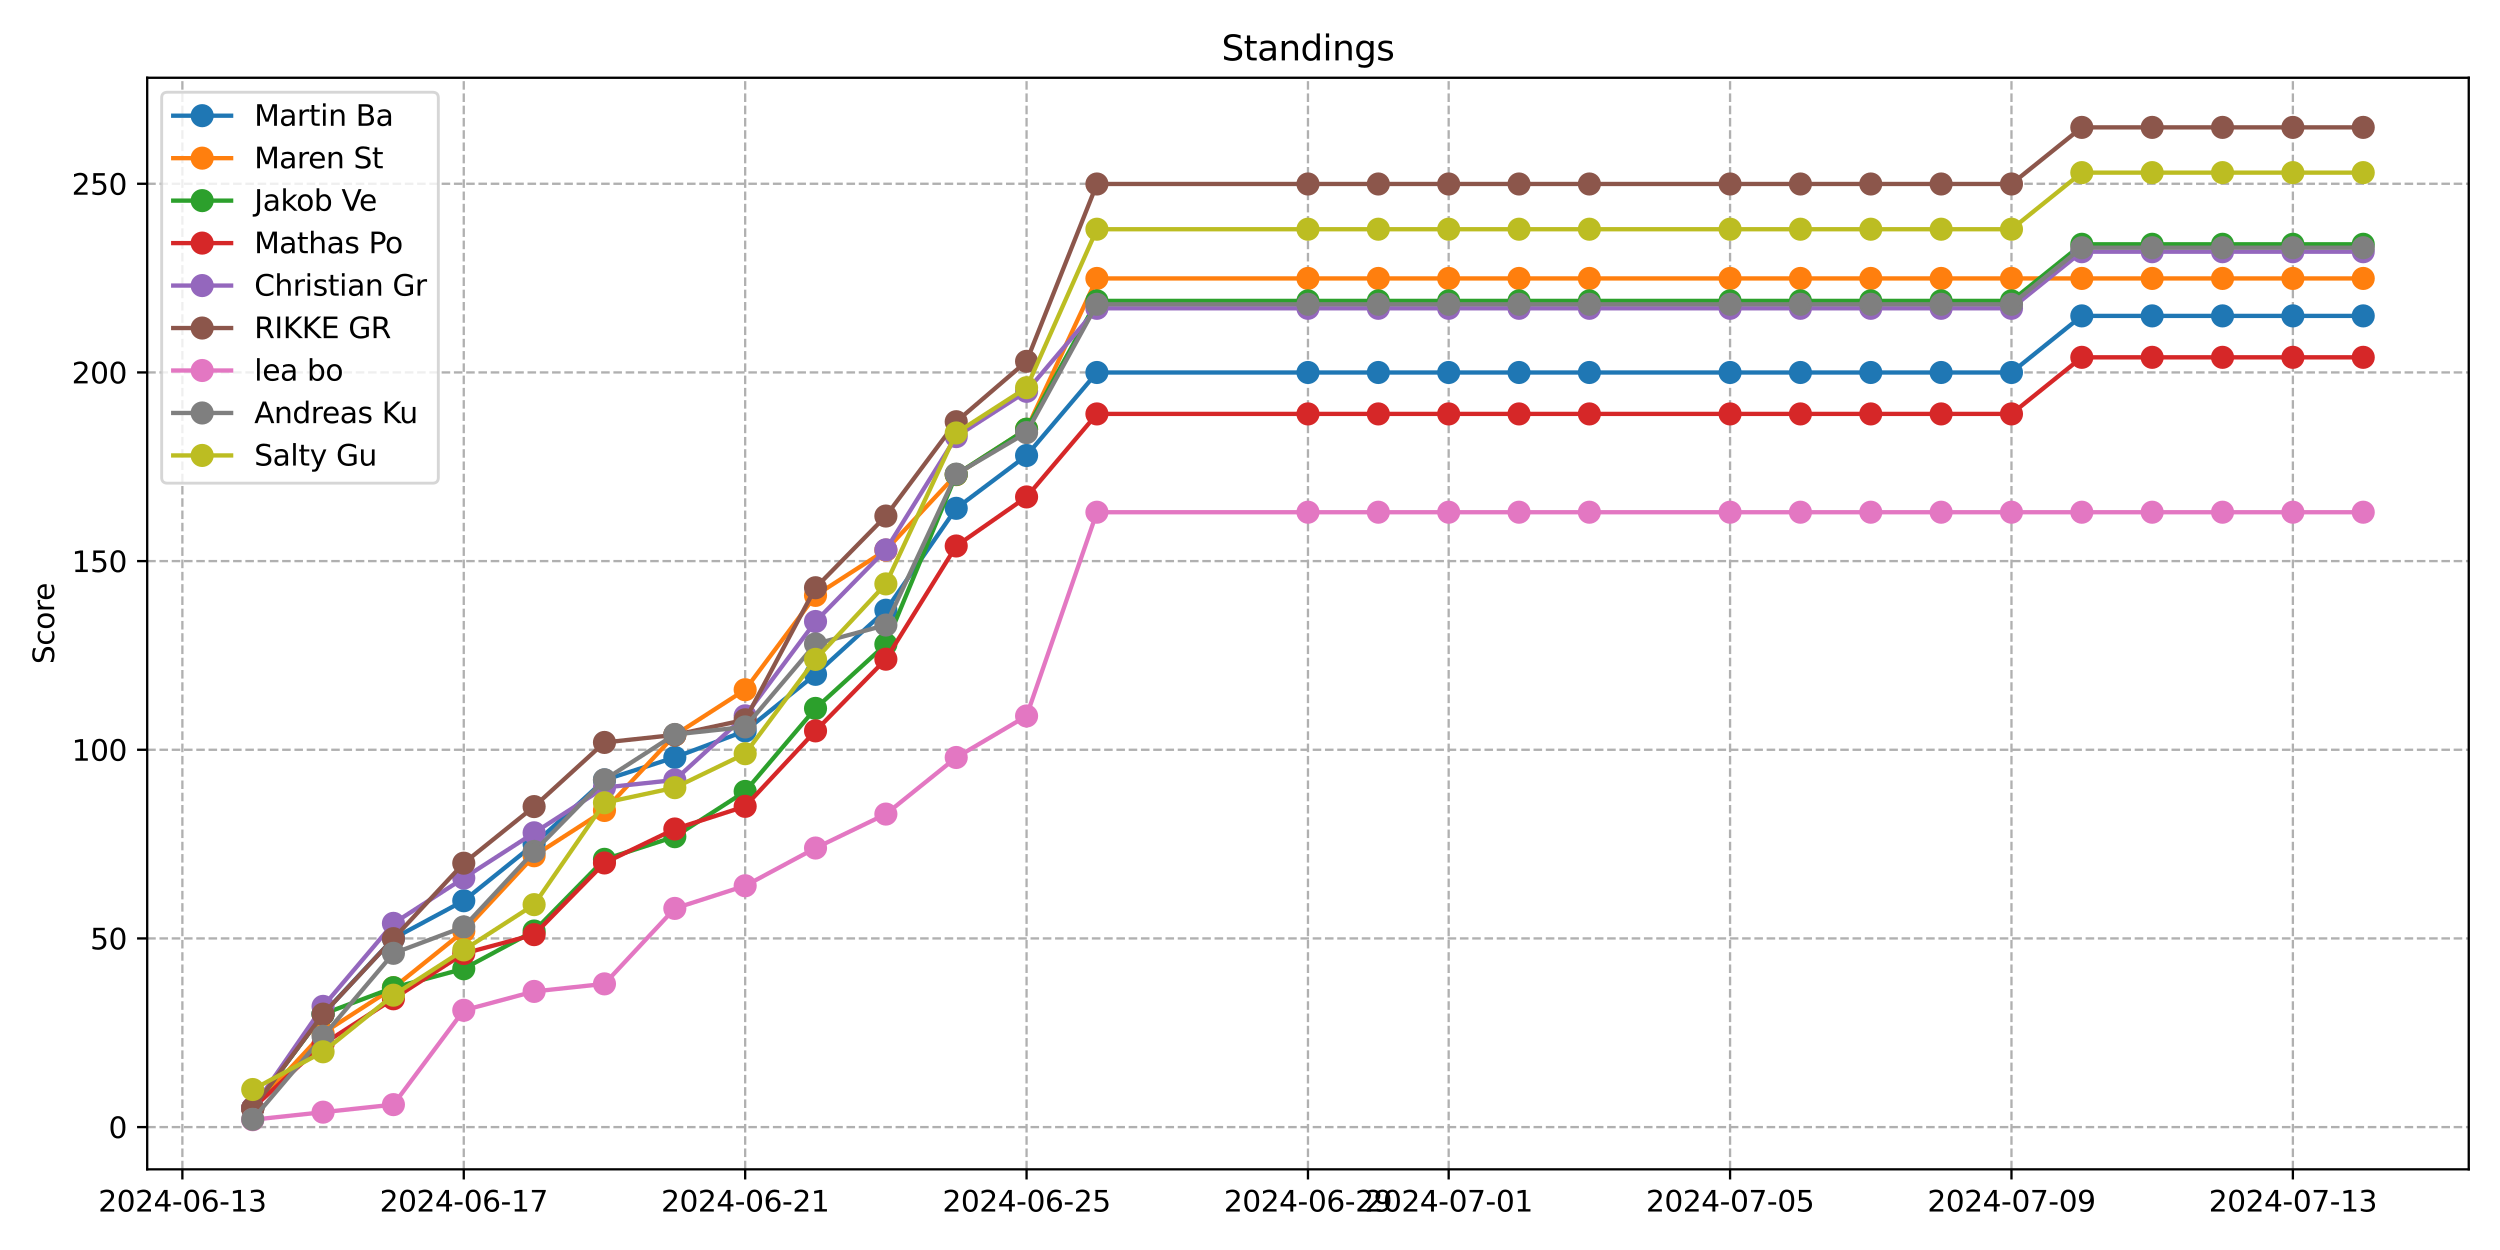<?xml version="1.0" encoding="utf-8" standalone="no"?>
<!DOCTYPE svg PUBLIC "-//W3C//DTD SVG 1.1//EN"
  "http://www.w3.org/Graphics/SVG/1.1/DTD/svg11.dtd">
<svg xmlns:xlink="http://www.w3.org/1999/xlink" width="864pt" height="432pt" viewBox="0 0 864 432" xmlns="http://www.w3.org/2000/svg" version="1.1">
 <defs>
  <style type="text/css">*{stroke-linejoin: round; stroke-linecap: butt}</style>
 </defs>
 <g id="figure_1">
  <g id="patch_1">
   <path d="M 0 432 
L 864 432 
L 864 0 
L 0 0 
z
" style="fill: #ffffff"/>
  </g>
  <g id="axes_1">
   <g id="patch_2">
    <path d="M 50.87 404.12 
L 853.2 404.12 
L 853.2 26.88 
L 50.87 26.88 
z
" style="fill: #ffffff"/>
   </g>
   <g id="matplotlib.axis_1">
    <g id="xtick_1">
     <g id="line2d_1">
      <path d="M 63.027 404.12 
L 63.027 26.88 
" clip-path="url(#p212bc7d763)" style="fill: none; stroke-dasharray: 2.96,1.28; stroke-dashoffset: 0; stroke: #b0b0b0; stroke-width: 0.8"/>
     </g>
     <g id="line2d_2">
      <defs>
       <path id="m9bd09463fb" d="M 0 0 
L 0 3.5 
" style="stroke: #000000; stroke-width: 0.8"/>
      </defs>
      <g>
       <use xlink:href="#m9bd09463fb" x="63.027" y="404.12" style="stroke: #000000; stroke-width: 0.8"/>
      </g>
     </g>
     <g id="text_1">
      <!-- 2024-06-13 -->
      <g transform="translate(33.969 418.718) scale(0.1 -0.1)">
       <defs>
        <path id="DejaVuSans-32" d="M 1228 531 
L 3431 531 
L 3431 0 
L 469 0 
L 469 531 
Q 828 903 1448 1529 
Q 2069 2156 2228 2338 
Q 2531 2678 2651 2914 
Q 2772 3150 2772 3378 
Q 2772 3750 2511 3984 
Q 2250 4219 1831 4219 
Q 1534 4219 1204 4116 
Q 875 4013 500 3803 
L 500 4441 
Q 881 4594 1212 4672 
Q 1544 4750 1819 4750 
Q 2544 4750 2975 4387 
Q 3406 4025 3406 3419 
Q 3406 3131 3298 2873 
Q 3191 2616 2906 2266 
Q 2828 2175 2409 1742 
Q 1991 1309 1228 531 
z
" transform="scale(0.016)"/>
        <path id="DejaVuSans-30" d="M 2034 4250 
Q 1547 4250 1301 3770 
Q 1056 3291 1056 2328 
Q 1056 1369 1301 889 
Q 1547 409 2034 409 
Q 2525 409 2770 889 
Q 3016 1369 3016 2328 
Q 3016 3291 2770 3770 
Q 2525 4250 2034 4250 
z
M 2034 4750 
Q 2819 4750 3233 4129 
Q 3647 3509 3647 2328 
Q 3647 1150 3233 529 
Q 2819 -91 2034 -91 
Q 1250 -91 836 529 
Q 422 1150 422 2328 
Q 422 3509 836 4129 
Q 1250 4750 2034 4750 
z
" transform="scale(0.016)"/>
        <path id="DejaVuSans-34" d="M 2419 4116 
L 825 1625 
L 2419 1625 
L 2419 4116 
z
M 2253 4666 
L 3047 4666 
L 3047 1625 
L 3713 1625 
L 3713 1100 
L 3047 1100 
L 3047 0 
L 2419 0 
L 2419 1100 
L 313 1100 
L 313 1709 
L 2253 4666 
z
" transform="scale(0.016)"/>
        <path id="DejaVuSans-2d" d="M 313 2009 
L 1997 2009 
L 1997 1497 
L 313 1497 
L 313 2009 
z
" transform="scale(0.016)"/>
        <path id="DejaVuSans-36" d="M 2113 2584 
Q 1688 2584 1439 2293 
Q 1191 2003 1191 1497 
Q 1191 994 1439 701 
Q 1688 409 2113 409 
Q 2538 409 2786 701 
Q 3034 994 3034 1497 
Q 3034 2003 2786 2293 
Q 2538 2584 2113 2584 
z
M 3366 4563 
L 3366 3988 
Q 3128 4100 2886 4159 
Q 2644 4219 2406 4219 
Q 1781 4219 1451 3797 
Q 1122 3375 1075 2522 
Q 1259 2794 1537 2939 
Q 1816 3084 2150 3084 
Q 2853 3084 3261 2657 
Q 3669 2231 3669 1497 
Q 3669 778 3244 343 
Q 2819 -91 2113 -91 
Q 1303 -91 875 529 
Q 447 1150 447 2328 
Q 447 3434 972 4092 
Q 1497 4750 2381 4750 
Q 2619 4750 2861 4703 
Q 3103 4656 3366 4563 
z
" transform="scale(0.016)"/>
        <path id="DejaVuSans-31" d="M 794 531 
L 1825 531 
L 1825 4091 
L 703 3866 
L 703 4441 
L 1819 4666 
L 2450 4666 
L 2450 531 
L 3481 531 
L 3481 0 
L 794 0 
L 794 531 
z
" transform="scale(0.016)"/>
        <path id="DejaVuSans-33" d="M 2597 2516 
Q 3050 2419 3304 2112 
Q 3559 1806 3559 1356 
Q 3559 666 3084 287 
Q 2609 -91 1734 -91 
Q 1441 -91 1130 -33 
Q 819 25 488 141 
L 488 750 
Q 750 597 1062 519 
Q 1375 441 1716 441 
Q 2309 441 2620 675 
Q 2931 909 2931 1356 
Q 2931 1769 2642 2001 
Q 2353 2234 1838 2234 
L 1294 2234 
L 1294 2753 
L 1863 2753 
Q 2328 2753 2575 2939 
Q 2822 3125 2822 3475 
Q 2822 3834 2567 4026 
Q 2313 4219 1838 4219 
Q 1578 4219 1281 4162 
Q 984 4106 628 3988 
L 628 4550 
Q 988 4650 1302 4700 
Q 1616 4750 1894 4750 
Q 2613 4750 3031 4423 
Q 3450 4097 3450 3541 
Q 3450 3153 3228 2886 
Q 3006 2619 2597 2516 
z
" transform="scale(0.016)"/>
       </defs>
       <use xlink:href="#DejaVuSans-32"/>
       <use xlink:href="#DejaVuSans-30" x="63.623"/>
       <use xlink:href="#DejaVuSans-32" x="127.246"/>
       <use xlink:href="#DejaVuSans-34" x="190.869"/>
       <use xlink:href="#DejaVuSans-2d" x="254.492"/>
       <use xlink:href="#DejaVuSans-30" x="290.576"/>
       <use xlink:href="#DejaVuSans-36" x="354.199"/>
       <use xlink:href="#DejaVuSans-2d" x="417.822"/>
       <use xlink:href="#DejaVuSans-31" x="453.906"/>
       <use xlink:href="#DejaVuSans-33" x="517.529"/>
      </g>
     </g>
    </g>
    <g id="xtick_2">
     <g id="line2d_3">
      <path d="M 160.279 404.12 
L 160.279 26.88 
" clip-path="url(#p212bc7d763)" style="fill: none; stroke-dasharray: 2.96,1.28; stroke-dashoffset: 0; stroke: #b0b0b0; stroke-width: 0.8"/>
     </g>
     <g id="line2d_4">
      <g>
       <use xlink:href="#m9bd09463fb" x="160.279" y="404.12" style="stroke: #000000; stroke-width: 0.8"/>
      </g>
     </g>
     <g id="text_2">
      <!-- 2024-06-17 -->
      <g transform="translate(131.221 418.718) scale(0.1 -0.1)">
       <defs>
        <path id="DejaVuSans-37" d="M 525 4666 
L 3525 4666 
L 3525 4397 
L 1831 0 
L 1172 0 
L 2766 4134 
L 525 4134 
L 525 4666 
z
" transform="scale(0.016)"/>
       </defs>
       <use xlink:href="#DejaVuSans-32"/>
       <use xlink:href="#DejaVuSans-30" x="63.623"/>
       <use xlink:href="#DejaVuSans-32" x="127.246"/>
       <use xlink:href="#DejaVuSans-34" x="190.869"/>
       <use xlink:href="#DejaVuSans-2d" x="254.492"/>
       <use xlink:href="#DejaVuSans-30" x="290.576"/>
       <use xlink:href="#DejaVuSans-36" x="354.199"/>
       <use xlink:href="#DejaVuSans-2d" x="417.822"/>
       <use xlink:href="#DejaVuSans-31" x="453.906"/>
       <use xlink:href="#DejaVuSans-37" x="517.529"/>
      </g>
     </g>
    </g>
    <g id="xtick_3">
     <g id="line2d_5">
      <path d="M 257.531 404.12 
L 257.531 26.88 
" clip-path="url(#p212bc7d763)" style="fill: none; stroke-dasharray: 2.96,1.28; stroke-dashoffset: 0; stroke: #b0b0b0; stroke-width: 0.8"/>
     </g>
     <g id="line2d_6">
      <g>
       <use xlink:href="#m9bd09463fb" x="257.531" y="404.12" style="stroke: #000000; stroke-width: 0.8"/>
      </g>
     </g>
     <g id="text_3">
      <!-- 2024-06-21 -->
      <g transform="translate(228.473 418.718) scale(0.1 -0.1)">
       <use xlink:href="#DejaVuSans-32"/>
       <use xlink:href="#DejaVuSans-30" x="63.623"/>
       <use xlink:href="#DejaVuSans-32" x="127.246"/>
       <use xlink:href="#DejaVuSans-34" x="190.869"/>
       <use xlink:href="#DejaVuSans-2d" x="254.492"/>
       <use xlink:href="#DejaVuSans-30" x="290.576"/>
       <use xlink:href="#DejaVuSans-36" x="354.199"/>
       <use xlink:href="#DejaVuSans-2d" x="417.822"/>
       <use xlink:href="#DejaVuSans-32" x="453.906"/>
       <use xlink:href="#DejaVuSans-31" x="517.529"/>
      </g>
     </g>
    </g>
    <g id="xtick_4">
     <g id="line2d_7">
      <path d="M 354.783 404.12 
L 354.783 26.88 
" clip-path="url(#p212bc7d763)" style="fill: none; stroke-dasharray: 2.96,1.28; stroke-dashoffset: 0; stroke: #b0b0b0; stroke-width: 0.8"/>
     </g>
     <g id="line2d_8">
      <g>
       <use xlink:href="#m9bd09463fb" x="354.783" y="404.12" style="stroke: #000000; stroke-width: 0.8"/>
      </g>
     </g>
     <g id="text_4">
      <!-- 2024-06-25 -->
      <g transform="translate(325.725 418.718) scale(0.1 -0.1)">
       <defs>
        <path id="DejaVuSans-35" d="M 691 4666 
L 3169 4666 
L 3169 4134 
L 1269 4134 
L 1269 2991 
Q 1406 3038 1543 3061 
Q 1681 3084 1819 3084 
Q 2600 3084 3056 2656 
Q 3513 2228 3513 1497 
Q 3513 744 3044 326 
Q 2575 -91 1722 -91 
Q 1428 -91 1123 -41 
Q 819 9 494 109 
L 494 744 
Q 775 591 1075 516 
Q 1375 441 1709 441 
Q 2250 441 2565 725 
Q 2881 1009 2881 1497 
Q 2881 1984 2565 2268 
Q 2250 2553 1709 2553 
Q 1456 2553 1204 2497 
Q 953 2441 691 2322 
L 691 4666 
z
" transform="scale(0.016)"/>
       </defs>
       <use xlink:href="#DejaVuSans-32"/>
       <use xlink:href="#DejaVuSans-30" x="63.623"/>
       <use xlink:href="#DejaVuSans-32" x="127.246"/>
       <use xlink:href="#DejaVuSans-34" x="190.869"/>
       <use xlink:href="#DejaVuSans-2d" x="254.492"/>
       <use xlink:href="#DejaVuSans-30" x="290.576"/>
       <use xlink:href="#DejaVuSans-36" x="354.199"/>
       <use xlink:href="#DejaVuSans-2d" x="417.822"/>
       <use xlink:href="#DejaVuSans-32" x="453.906"/>
       <use xlink:href="#DejaVuSans-35" x="517.529"/>
      </g>
     </g>
    </g>
    <g id="xtick_5">
     <g id="line2d_9">
      <path d="M 452.035 404.12 
L 452.035 26.88 
" clip-path="url(#p212bc7d763)" style="fill: none; stroke-dasharray: 2.96,1.28; stroke-dashoffset: 0; stroke: #b0b0b0; stroke-width: 0.8"/>
     </g>
     <g id="line2d_10">
      <g>
       <use xlink:href="#m9bd09463fb" x="452.035" y="404.12" style="stroke: #000000; stroke-width: 0.8"/>
      </g>
     </g>
     <g id="text_5">
      <!-- 2024-06-29 -->
      <g transform="translate(422.977 418.718) scale(0.1 -0.1)">
       <defs>
        <path id="DejaVuSans-39" d="M 703 97 
L 703 672 
Q 941 559 1184 500 
Q 1428 441 1663 441 
Q 2288 441 2617 861 
Q 2947 1281 2994 2138 
Q 2813 1869 2534 1725 
Q 2256 1581 1919 1581 
Q 1219 1581 811 2004 
Q 403 2428 403 3163 
Q 403 3881 828 4315 
Q 1253 4750 1959 4750 
Q 2769 4750 3195 4129 
Q 3622 3509 3622 2328 
Q 3622 1225 3098 567 
Q 2575 -91 1691 -91 
Q 1453 -91 1209 -44 
Q 966 3 703 97 
z
M 1959 2075 
Q 2384 2075 2632 2365 
Q 2881 2656 2881 3163 
Q 2881 3666 2632 3958 
Q 2384 4250 1959 4250 
Q 1534 4250 1286 3958 
Q 1038 3666 1038 3163 
Q 1038 2656 1286 2365 
Q 1534 2075 1959 2075 
z
" transform="scale(0.016)"/>
       </defs>
       <use xlink:href="#DejaVuSans-32"/>
       <use xlink:href="#DejaVuSans-30" x="63.623"/>
       <use xlink:href="#DejaVuSans-32" x="127.246"/>
       <use xlink:href="#DejaVuSans-34" x="190.869"/>
       <use xlink:href="#DejaVuSans-2d" x="254.492"/>
       <use xlink:href="#DejaVuSans-30" x="290.576"/>
       <use xlink:href="#DejaVuSans-36" x="354.199"/>
       <use xlink:href="#DejaVuSans-2d" x="417.822"/>
       <use xlink:href="#DejaVuSans-32" x="453.906"/>
       <use xlink:href="#DejaVuSans-39" x="517.529"/>
      </g>
     </g>
    </g>
    <g id="xtick_6">
     <g id="line2d_11">
      <path d="M 500.661 404.12 
L 500.661 26.88 
" clip-path="url(#p212bc7d763)" style="fill: none; stroke-dasharray: 2.96,1.28; stroke-dashoffset: 0; stroke: #b0b0b0; stroke-width: 0.8"/>
     </g>
     <g id="line2d_12">
      <g>
       <use xlink:href="#m9bd09463fb" x="500.661" y="404.12" style="stroke: #000000; stroke-width: 0.8"/>
      </g>
     </g>
     <g id="text_6">
      <!-- 2024-07-01 -->
      <g transform="translate(471.603 418.718) scale(0.1 -0.1)">
       <use xlink:href="#DejaVuSans-32"/>
       <use xlink:href="#DejaVuSans-30" x="63.623"/>
       <use xlink:href="#DejaVuSans-32" x="127.246"/>
       <use xlink:href="#DejaVuSans-34" x="190.869"/>
       <use xlink:href="#DejaVuSans-2d" x="254.492"/>
       <use xlink:href="#DejaVuSans-30" x="290.576"/>
       <use xlink:href="#DejaVuSans-37" x="354.199"/>
       <use xlink:href="#DejaVuSans-2d" x="417.822"/>
       <use xlink:href="#DejaVuSans-30" x="453.906"/>
       <use xlink:href="#DejaVuSans-31" x="517.529"/>
      </g>
     </g>
    </g>
    <g id="xtick_7">
     <g id="line2d_13">
      <path d="M 597.913 404.12 
L 597.913 26.88 
" clip-path="url(#p212bc7d763)" style="fill: none; stroke-dasharray: 2.96,1.28; stroke-dashoffset: 0; stroke: #b0b0b0; stroke-width: 0.8"/>
     </g>
     <g id="line2d_14">
      <g>
       <use xlink:href="#m9bd09463fb" x="597.913" y="404.12" style="stroke: #000000; stroke-width: 0.8"/>
      </g>
     </g>
     <g id="text_7">
      <!-- 2024-07-05 -->
      <g transform="translate(568.855 418.718) scale(0.1 -0.1)">
       <use xlink:href="#DejaVuSans-32"/>
       <use xlink:href="#DejaVuSans-30" x="63.623"/>
       <use xlink:href="#DejaVuSans-32" x="127.246"/>
       <use xlink:href="#DejaVuSans-34" x="190.869"/>
       <use xlink:href="#DejaVuSans-2d" x="254.492"/>
       <use xlink:href="#DejaVuSans-30" x="290.576"/>
       <use xlink:href="#DejaVuSans-37" x="354.199"/>
       <use xlink:href="#DejaVuSans-2d" x="417.822"/>
       <use xlink:href="#DejaVuSans-30" x="453.906"/>
       <use xlink:href="#DejaVuSans-35" x="517.529"/>
      </g>
     </g>
    </g>
    <g id="xtick_8">
     <g id="line2d_15">
      <path d="M 695.165 404.12 
L 695.165 26.88 
" clip-path="url(#p212bc7d763)" style="fill: none; stroke-dasharray: 2.96,1.28; stroke-dashoffset: 0; stroke: #b0b0b0; stroke-width: 0.8"/>
     </g>
     <g id="line2d_16">
      <g>
       <use xlink:href="#m9bd09463fb" x="695.165" y="404.12" style="stroke: #000000; stroke-width: 0.8"/>
      </g>
     </g>
     <g id="text_8">
      <!-- 2024-07-09 -->
      <g transform="translate(666.107 418.718) scale(0.1 -0.1)">
       <use xlink:href="#DejaVuSans-32"/>
       <use xlink:href="#DejaVuSans-30" x="63.623"/>
       <use xlink:href="#DejaVuSans-32" x="127.246"/>
       <use xlink:href="#DejaVuSans-34" x="190.869"/>
       <use xlink:href="#DejaVuSans-2d" x="254.492"/>
       <use xlink:href="#DejaVuSans-30" x="290.576"/>
       <use xlink:href="#DejaVuSans-37" x="354.199"/>
       <use xlink:href="#DejaVuSans-2d" x="417.822"/>
       <use xlink:href="#DejaVuSans-30" x="453.906"/>
       <use xlink:href="#DejaVuSans-39" x="517.529"/>
      </g>
     </g>
    </g>
    <g id="xtick_9">
     <g id="line2d_17">
      <path d="M 792.417 404.12 
L 792.417 26.88 
" clip-path="url(#p212bc7d763)" style="fill: none; stroke-dasharray: 2.96,1.28; stroke-dashoffset: 0; stroke: #b0b0b0; stroke-width: 0.8"/>
     </g>
     <g id="line2d_18">
      <g>
       <use xlink:href="#m9bd09463fb" x="792.417" y="404.12" style="stroke: #000000; stroke-width: 0.8"/>
      </g>
     </g>
     <g id="text_9">
      <!-- 2024-07-13 -->
      <g transform="translate(763.36 418.718) scale(0.1 -0.1)">
       <use xlink:href="#DejaVuSans-32"/>
       <use xlink:href="#DejaVuSans-30" x="63.623"/>
       <use xlink:href="#DejaVuSans-32" x="127.246"/>
       <use xlink:href="#DejaVuSans-34" x="190.869"/>
       <use xlink:href="#DejaVuSans-2d" x="254.492"/>
       <use xlink:href="#DejaVuSans-30" x="290.576"/>
       <use xlink:href="#DejaVuSans-37" x="354.199"/>
       <use xlink:href="#DejaVuSans-2d" x="417.822"/>
       <use xlink:href="#DejaVuSans-31" x="453.906"/>
       <use xlink:href="#DejaVuSans-33" x="517.529"/>
      </g>
     </g>
    </g>
   </g>
   <g id="matplotlib.axis_2">
    <g id="ytick_1">
     <g id="line2d_19">
      <path d="M 50.87 389.521 
L 853.2 389.521 
" clip-path="url(#p212bc7d763)" style="fill: none; stroke-dasharray: 2.96,1.28; stroke-dashoffset: 0; stroke: #b0b0b0; stroke-width: 0.8"/>
     </g>
     <g id="line2d_20">
      <defs>
       <path id="m342e91b6c8" d="M 0 0 
L -3.5 0 
" style="stroke: #000000; stroke-width: 0.8"/>
      </defs>
      <g>
       <use xlink:href="#m342e91b6c8" x="50.87" y="389.521" style="stroke: #000000; stroke-width: 0.8"/>
      </g>
     </g>
     <g id="text_10">
      <!-- 0 -->
      <g transform="translate(37.508 393.32) scale(0.1 -0.1)">
       <use xlink:href="#DejaVuSans-30"/>
      </g>
     </g>
    </g>
    <g id="ytick_2">
     <g id="line2d_21">
      <path d="M 50.87 324.319 
L 853.2 324.319 
" clip-path="url(#p212bc7d763)" style="fill: none; stroke-dasharray: 2.96,1.28; stroke-dashoffset: 0; stroke: #b0b0b0; stroke-width: 0.8"/>
     </g>
     <g id="line2d_22">
      <g>
       <use xlink:href="#m342e91b6c8" x="50.87" y="324.319" style="stroke: #000000; stroke-width: 0.8"/>
      </g>
     </g>
     <g id="text_11">
      <!-- 50 -->
      <g transform="translate(31.145 328.118) scale(0.1 -0.1)">
       <use xlink:href="#DejaVuSans-35"/>
       <use xlink:href="#DejaVuSans-30" x="63.623"/>
      </g>
     </g>
    </g>
    <g id="ytick_3">
     <g id="line2d_23">
      <path d="M 50.87 259.116 
L 853.2 259.116 
" clip-path="url(#p212bc7d763)" style="fill: none; stroke-dasharray: 2.96,1.28; stroke-dashoffset: 0; stroke: #b0b0b0; stroke-width: 0.8"/>
     </g>
     <g id="line2d_24">
      <g>
       <use xlink:href="#m342e91b6c8" x="50.87" y="259.116" style="stroke: #000000; stroke-width: 0.8"/>
      </g>
     </g>
     <g id="text_12">
      <!-- 100 -->
      <g transform="translate(24.782 262.916) scale(0.1 -0.1)">
       <use xlink:href="#DejaVuSans-31"/>
       <use xlink:href="#DejaVuSans-30" x="63.623"/>
       <use xlink:href="#DejaVuSans-30" x="127.246"/>
      </g>
     </g>
    </g>
    <g id="ytick_4">
     <g id="line2d_25">
      <path d="M 50.87 193.914 
L 853.2 193.914 
" clip-path="url(#p212bc7d763)" style="fill: none; stroke-dasharray: 2.96,1.28; stroke-dashoffset: 0; stroke: #b0b0b0; stroke-width: 0.8"/>
     </g>
     <g id="line2d_26">
      <g>
       <use xlink:href="#m342e91b6c8" x="50.87" y="193.914" style="stroke: #000000; stroke-width: 0.8"/>
      </g>
     </g>
     <g id="text_13">
      <!-- 150 -->
      <g transform="translate(24.782 197.713) scale(0.1 -0.1)">
       <use xlink:href="#DejaVuSans-31"/>
       <use xlink:href="#DejaVuSans-35" x="63.623"/>
       <use xlink:href="#DejaVuSans-30" x="127.246"/>
      </g>
     </g>
    </g>
    <g id="ytick_5">
     <g id="line2d_27">
      <path d="M 50.87 128.712 
L 853.2 128.712 
" clip-path="url(#p212bc7d763)" style="fill: none; stroke-dasharray: 2.96,1.28; stroke-dashoffset: 0; stroke: #b0b0b0; stroke-width: 0.8"/>
     </g>
     <g id="line2d_28">
      <g>
       <use xlink:href="#m342e91b6c8" x="50.87" y="128.712" style="stroke: #000000; stroke-width: 0.8"/>
      </g>
     </g>
     <g id="text_14">
      <!-- 200 -->
      <g transform="translate(24.782 132.511) scale(0.1 -0.1)">
       <use xlink:href="#DejaVuSans-32"/>
       <use xlink:href="#DejaVuSans-30" x="63.623"/>
       <use xlink:href="#DejaVuSans-30" x="127.246"/>
      </g>
     </g>
    </g>
    <g id="ytick_6">
     <g id="line2d_29">
      <path d="M 50.87 63.51 
L 853.2 63.51 
" clip-path="url(#p212bc7d763)" style="fill: none; stroke-dasharray: 2.96,1.28; stroke-dashoffset: 0; stroke: #b0b0b0; stroke-width: 0.8"/>
     </g>
     <g id="line2d_30">
      <g>
       <use xlink:href="#m342e91b6c8" x="50.87" y="63.51" style="stroke: #000000; stroke-width: 0.8"/>
      </g>
     </g>
     <g id="text_15">
      <!-- 250 -->
      <g transform="translate(24.782 67.309) scale(0.1 -0.1)">
       <use xlink:href="#DejaVuSans-32"/>
       <use xlink:href="#DejaVuSans-35" x="63.623"/>
       <use xlink:href="#DejaVuSans-30" x="127.246"/>
      </g>
     </g>
    </g>
    <g id="text_16">
     <!-- Score -->
     <g transform="translate(18.703 229.502) rotate(-90) scale(0.1 -0.1)">
      <defs>
       <path id="DejaVuSans-53" d="M 3425 4513 
L 3425 3897 
Q 3066 4069 2747 4153 
Q 2428 4238 2131 4238 
Q 1616 4238 1336 4038 
Q 1056 3838 1056 3469 
Q 1056 3159 1242 3001 
Q 1428 2844 1947 2747 
L 2328 2669 
Q 3034 2534 3370 2195 
Q 3706 1856 3706 1288 
Q 3706 609 3251 259 
Q 2797 -91 1919 -91 
Q 1588 -91 1214 -16 
Q 841 59 441 206 
L 441 856 
Q 825 641 1194 531 
Q 1563 422 1919 422 
Q 2459 422 2753 634 
Q 3047 847 3047 1241 
Q 3047 1584 2836 1778 
Q 2625 1972 2144 2069 
L 1759 2144 
Q 1053 2284 737 2584 
Q 422 2884 422 3419 
Q 422 4038 858 4394 
Q 1294 4750 2059 4750 
Q 2388 4750 2728 4690 
Q 3069 4631 3425 4513 
z
" transform="scale(0.016)"/>
       <path id="DejaVuSans-63" d="M 3122 3366 
L 3122 2828 
Q 2878 2963 2633 3030 
Q 2388 3097 2138 3097 
Q 1578 3097 1268 2742 
Q 959 2388 959 1747 
Q 959 1106 1268 751 
Q 1578 397 2138 397 
Q 2388 397 2633 464 
Q 2878 531 3122 666 
L 3122 134 
Q 2881 22 2623 -34 
Q 2366 -91 2075 -91 
Q 1284 -91 818 406 
Q 353 903 353 1747 
Q 353 2603 823 3093 
Q 1294 3584 2113 3584 
Q 2378 3584 2631 3529 
Q 2884 3475 3122 3366 
z
" transform="scale(0.016)"/>
       <path id="DejaVuSans-6f" d="M 1959 3097 
Q 1497 3097 1228 2736 
Q 959 2375 959 1747 
Q 959 1119 1226 758 
Q 1494 397 1959 397 
Q 2419 397 2687 759 
Q 2956 1122 2956 1747 
Q 2956 2369 2687 2733 
Q 2419 3097 1959 3097 
z
M 1959 3584 
Q 2709 3584 3137 3096 
Q 3566 2609 3566 1747 
Q 3566 888 3137 398 
Q 2709 -91 1959 -91 
Q 1206 -91 779 398 
Q 353 888 353 1747 
Q 353 2609 779 3096 
Q 1206 3584 1959 3584 
z
" transform="scale(0.016)"/>
       <path id="DejaVuSans-72" d="M 2631 2963 
Q 2534 3019 2420 3045 
Q 2306 3072 2169 3072 
Q 1681 3072 1420 2755 
Q 1159 2438 1159 1844 
L 1159 0 
L 581 0 
L 581 3500 
L 1159 3500 
L 1159 2956 
Q 1341 3275 1631 3429 
Q 1922 3584 2338 3584 
Q 2397 3584 2469 3576 
Q 2541 3569 2628 3553 
L 2631 2963 
z
" transform="scale(0.016)"/>
       <path id="DejaVuSans-65" d="M 3597 1894 
L 3597 1613 
L 953 1613 
Q 991 1019 1311 708 
Q 1631 397 2203 397 
Q 2534 397 2845 478 
Q 3156 559 3463 722 
L 3463 178 
Q 3153 47 2828 -22 
Q 2503 -91 2169 -91 
Q 1331 -91 842 396 
Q 353 884 353 1716 
Q 353 2575 817 3079 
Q 1281 3584 2069 3584 
Q 2775 3584 3186 3129 
Q 3597 2675 3597 1894 
z
M 3022 2063 
Q 3016 2534 2758 2815 
Q 2500 3097 2075 3097 
Q 1594 3097 1305 2825 
Q 1016 2553 972 2059 
L 3022 2063 
z
" transform="scale(0.016)"/>
      </defs>
      <use xlink:href="#DejaVuSans-53"/>
      <use xlink:href="#DejaVuSans-63" x="63.477"/>
      <use xlink:href="#DejaVuSans-6f" x="118.457"/>
      <use xlink:href="#DejaVuSans-72" x="179.639"/>
      <use xlink:href="#DejaVuSans-65" x="218.502"/>
     </g>
    </g>
   </g>
   <g id="line2d_31">
    <path d="M 87.34 383.019 
L 111.653 350.418 
L 135.966 324.337 
L 160.279 311.297 
L 184.592 291.736 
L 208.905 269.568 
L 233.218 261.743 
L 257.531 252.615 
L 281.844 233.054 
L 306.157 210.886 
L 330.47 175.676 
L 354.783 157.42 
L 379.096 128.731 
L 452.035 128.731 
L 476.348 128.731 
L 500.661 128.731 
L 524.974 128.731 
L 549.287 128.731 
L 597.913 128.731 
L 622.226 128.731 
L 646.539 128.731 
L 670.852 128.731 
L 695.165 128.731 
L 719.478 109.17 
L 743.791 109.17 
L 768.104 109.17 
L 792.417 109.17 
L 816.73 109.17 
" clip-path="url(#p212bc7d763)" style="fill: none; stroke: #1f77b4; stroke-width: 1.5; stroke-linecap: square"/>
    <defs>
     <path id="mf40ecdaafa" d="M 0 3.5 
C 0.928 3.5 1.819 3.131 2.475 2.475 
C 3.131 1.819 3.5 0.928 3.5 0 
C 3.5 -0.928 3.131 -1.819 2.475 -2.475 
C 1.819 -3.131 0.928 -3.5 0 -3.5 
C -0.928 -3.5 -1.819 -3.131 -2.475 -2.475 
C -3.131 -1.819 -3.5 -0.928 -3.5 0 
C -3.5 0.928 -3.131 1.819 -2.475 2.475 
C -1.819 3.131 -0.928 3.5 0 3.5 
z
" style="stroke: #1f77b4"/>
    </defs>
    <g clip-path="url(#p212bc7d763)">
     <use xlink:href="#mf40ecdaafa" x="87.34" y="383.019" style="fill: #1f77b4; stroke: #1f77b4"/>
     <use xlink:href="#mf40ecdaafa" x="111.653" y="350.418" style="fill: #1f77b4; stroke: #1f77b4"/>
     <use xlink:href="#mf40ecdaafa" x="135.966" y="324.337" style="fill: #1f77b4; stroke: #1f77b4"/>
     <use xlink:href="#mf40ecdaafa" x="160.279" y="311.297" style="fill: #1f77b4; stroke: #1f77b4"/>
     <use xlink:href="#mf40ecdaafa" x="184.592" y="291.736" style="fill: #1f77b4; stroke: #1f77b4"/>
     <use xlink:href="#mf40ecdaafa" x="208.905" y="269.568" style="fill: #1f77b4; stroke: #1f77b4"/>
     <use xlink:href="#mf40ecdaafa" x="233.218" y="261.743" style="fill: #1f77b4; stroke: #1f77b4"/>
     <use xlink:href="#mf40ecdaafa" x="257.531" y="252.615" style="fill: #1f77b4; stroke: #1f77b4"/>
     <use xlink:href="#mf40ecdaafa" x="281.844" y="233.054" style="fill: #1f77b4; stroke: #1f77b4"/>
     <use xlink:href="#mf40ecdaafa" x="306.157" y="210.886" style="fill: #1f77b4; stroke: #1f77b4"/>
     <use xlink:href="#mf40ecdaafa" x="330.47" y="175.676" style="fill: #1f77b4; stroke: #1f77b4"/>
     <use xlink:href="#mf40ecdaafa" x="354.783" y="157.42" style="fill: #1f77b4; stroke: #1f77b4"/>
     <use xlink:href="#mf40ecdaafa" x="379.096" y="128.731" style="fill: #1f77b4; stroke: #1f77b4"/>
     <use xlink:href="#mf40ecdaafa" x="452.035" y="128.731" style="fill: #1f77b4; stroke: #1f77b4"/>
     <use xlink:href="#mf40ecdaafa" x="476.348" y="128.731" style="fill: #1f77b4; stroke: #1f77b4"/>
     <use xlink:href="#mf40ecdaafa" x="500.661" y="128.731" style="fill: #1f77b4; stroke: #1f77b4"/>
     <use xlink:href="#mf40ecdaafa" x="524.974" y="128.731" style="fill: #1f77b4; stroke: #1f77b4"/>
     <use xlink:href="#mf40ecdaafa" x="549.287" y="128.731" style="fill: #1f77b4; stroke: #1f77b4"/>
     <use xlink:href="#mf40ecdaafa" x="597.913" y="128.731" style="fill: #1f77b4; stroke: #1f77b4"/>
     <use xlink:href="#mf40ecdaafa" x="622.226" y="128.731" style="fill: #1f77b4; stroke: #1f77b4"/>
     <use xlink:href="#mf40ecdaafa" x="646.539" y="128.731" style="fill: #1f77b4; stroke: #1f77b4"/>
     <use xlink:href="#mf40ecdaafa" x="670.852" y="128.731" style="fill: #1f77b4; stroke: #1f77b4"/>
     <use xlink:href="#mf40ecdaafa" x="695.165" y="128.731" style="fill: #1f77b4; stroke: #1f77b4"/>
     <use xlink:href="#mf40ecdaafa" x="719.478" y="109.17" style="fill: #1f77b4; stroke: #1f77b4"/>
     <use xlink:href="#mf40ecdaafa" x="743.791" y="109.17" style="fill: #1f77b4; stroke: #1f77b4"/>
     <use xlink:href="#mf40ecdaafa" x="768.104" y="109.17" style="fill: #1f77b4; stroke: #1f77b4"/>
     <use xlink:href="#mf40ecdaafa" x="792.417" y="109.17" style="fill: #1f77b4; stroke: #1f77b4"/>
     <use xlink:href="#mf40ecdaafa" x="816.73" y="109.17" style="fill: #1f77b4; stroke: #1f77b4"/>
    </g>
   </g>
   <g id="line2d_32">
    <path d="M 87.34 383.119 
L 111.653 357.038 
L 135.966 341.39 
L 160.279 321.829 
L 184.592 295.748 
L 208.905 280.099 
L 233.218 254.019 
L 257.531 238.37 
L 281.844 205.769 
L 306.157 190.12 
L 330.47 164.039 
L 354.783 148.391 
L 379.096 96.229 
L 452.035 96.229 
L 476.348 96.229 
L 500.661 96.229 
L 524.974 96.229 
L 549.287 96.229 
L 597.913 96.229 
L 622.226 96.229 
L 646.539 96.229 
L 670.852 96.229 
L 695.165 96.229 
L 719.478 96.229 
L 743.791 96.229 
L 768.104 96.229 
L 792.417 96.229 
L 816.73 96.229 
" clip-path="url(#p212bc7d763)" style="fill: none; stroke: #ff7f0e; stroke-width: 1.5; stroke-linecap: square"/>
    <defs>
     <path id="mfb727dea2f" d="M 0 3.5 
C 0.928 3.5 1.819 3.131 2.475 2.475 
C 3.131 1.819 3.5 0.928 3.5 0 
C 3.5 -0.928 3.131 -1.819 2.475 -2.475 
C 1.819 -3.131 0.928 -3.5 0 -3.5 
C -0.928 -3.5 -1.819 -3.131 -2.475 -2.475 
C -3.131 -1.819 -3.5 -0.928 -3.5 0 
C -3.5 0.928 -3.131 1.819 -2.475 2.475 
C -1.819 3.131 -0.928 3.5 0 3.5 
z
" style="stroke: #ff7f0e"/>
    </defs>
    <g clip-path="url(#p212bc7d763)">
     <use xlink:href="#mfb727dea2f" x="87.34" y="383.119" style="fill: #ff7f0e; stroke: #ff7f0e"/>
     <use xlink:href="#mfb727dea2f" x="111.653" y="357.038" style="fill: #ff7f0e; stroke: #ff7f0e"/>
     <use xlink:href="#mfb727dea2f" x="135.966" y="341.39" style="fill: #ff7f0e; stroke: #ff7f0e"/>
     <use xlink:href="#mfb727dea2f" x="160.279" y="321.829" style="fill: #ff7f0e; stroke: #ff7f0e"/>
     <use xlink:href="#mfb727dea2f" x="184.592" y="295.748" style="fill: #ff7f0e; stroke: #ff7f0e"/>
     <use xlink:href="#mfb727dea2f" x="208.905" y="280.099" style="fill: #ff7f0e; stroke: #ff7f0e"/>
     <use xlink:href="#mfb727dea2f" x="233.218" y="254.019" style="fill: #ff7f0e; stroke: #ff7f0e"/>
     <use xlink:href="#mfb727dea2f" x="257.531" y="238.37" style="fill: #ff7f0e; stroke: #ff7f0e"/>
     <use xlink:href="#mfb727dea2f" x="281.844" y="205.769" style="fill: #ff7f0e; stroke: #ff7f0e"/>
     <use xlink:href="#mfb727dea2f" x="306.157" y="190.12" style="fill: #ff7f0e; stroke: #ff7f0e"/>
     <use xlink:href="#mfb727dea2f" x="330.47" y="164.039" style="fill: #ff7f0e; stroke: #ff7f0e"/>
     <use xlink:href="#mfb727dea2f" x="354.783" y="148.391" style="fill: #ff7f0e; stroke: #ff7f0e"/>
     <use xlink:href="#mfb727dea2f" x="379.096" y="96.229" style="fill: #ff7f0e; stroke: #ff7f0e"/>
     <use xlink:href="#mfb727dea2f" x="452.035" y="96.229" style="fill: #ff7f0e; stroke: #ff7f0e"/>
     <use xlink:href="#mfb727dea2f" x="476.348" y="96.229" style="fill: #ff7f0e; stroke: #ff7f0e"/>
     <use xlink:href="#mfb727dea2f" x="500.661" y="96.229" style="fill: #ff7f0e; stroke: #ff7f0e"/>
     <use xlink:href="#mfb727dea2f" x="524.974" y="96.229" style="fill: #ff7f0e; stroke: #ff7f0e"/>
     <use xlink:href="#mfb727dea2f" x="549.287" y="96.229" style="fill: #ff7f0e; stroke: #ff7f0e"/>
     <use xlink:href="#mfb727dea2f" x="597.913" y="96.229" style="fill: #ff7f0e; stroke: #ff7f0e"/>
     <use xlink:href="#mfb727dea2f" x="622.226" y="96.229" style="fill: #ff7f0e; stroke: #ff7f0e"/>
     <use xlink:href="#mfb727dea2f" x="646.539" y="96.229" style="fill: #ff7f0e; stroke: #ff7f0e"/>
     <use xlink:href="#mfb727dea2f" x="670.852" y="96.229" style="fill: #ff7f0e; stroke: #ff7f0e"/>
     <use xlink:href="#mfb727dea2f" x="695.165" y="96.229" style="fill: #ff7f0e; stroke: #ff7f0e"/>
     <use xlink:href="#mfb727dea2f" x="719.478" y="96.229" style="fill: #ff7f0e; stroke: #ff7f0e"/>
     <use xlink:href="#mfb727dea2f" x="743.791" y="96.229" style="fill: #ff7f0e; stroke: #ff7f0e"/>
     <use xlink:href="#mfb727dea2f" x="768.104" y="96.229" style="fill: #ff7f0e; stroke: #ff7f0e"/>
     <use xlink:href="#mfb727dea2f" x="792.417" y="96.229" style="fill: #ff7f0e; stroke: #ff7f0e"/>
     <use xlink:href="#mfb727dea2f" x="816.73" y="96.229" style="fill: #ff7f0e; stroke: #ff7f0e"/>
    </g>
   </g>
   <g id="line2d_33">
    <path d="M 87.34 383.052 
L 111.653 350.45 
L 135.966 341.322 
L 160.279 334.802 
L 184.592 321.761 
L 208.905 296.985 
L 233.218 289.16 
L 257.531 273.512 
L 281.844 244.823 
L 306.157 222.654 
L 330.47 163.972 
L 354.783 148.323 
L 379.096 103.986 
L 452.035 103.986 
L 476.348 103.986 
L 500.661 103.986 
L 524.974 103.986 
L 549.287 103.986 
L 597.913 103.986 
L 622.226 103.986 
L 646.539 103.986 
L 670.852 103.986 
L 695.165 103.986 
L 719.478 84.425 
L 743.791 84.425 
L 768.104 84.425 
L 792.417 84.425 
L 816.73 84.425 
" clip-path="url(#p212bc7d763)" style="fill: none; stroke: #2ca02c; stroke-width: 1.5; stroke-linecap: square"/>
    <defs>
     <path id="mdb9a478af9" d="M 0 3.5 
C 0.928 3.5 1.819 3.131 2.475 2.475 
C 3.131 1.819 3.5 0.928 3.5 0 
C 3.5 -0.928 3.131 -1.819 2.475 -2.475 
C 1.819 -3.131 0.928 -3.5 0 -3.5 
C -0.928 -3.5 -1.819 -3.131 -2.475 -2.475 
C -3.131 -1.819 -3.5 -0.928 -3.5 0 
C -3.5 0.928 -3.131 1.819 -2.475 2.475 
C -1.819 3.131 -0.928 3.5 0 3.5 
z
" style="stroke: #2ca02c"/>
    </defs>
    <g clip-path="url(#p212bc7d763)">
     <use xlink:href="#mdb9a478af9" x="87.34" y="383.052" style="fill: #2ca02c; stroke: #2ca02c"/>
     <use xlink:href="#mdb9a478af9" x="111.653" y="350.45" style="fill: #2ca02c; stroke: #2ca02c"/>
     <use xlink:href="#mdb9a478af9" x="135.966" y="341.322" style="fill: #2ca02c; stroke: #2ca02c"/>
     <use xlink:href="#mdb9a478af9" x="160.279" y="334.802" style="fill: #2ca02c; stroke: #2ca02c"/>
     <use xlink:href="#mdb9a478af9" x="184.592" y="321.761" style="fill: #2ca02c; stroke: #2ca02c"/>
     <use xlink:href="#mdb9a478af9" x="208.905" y="296.985" style="fill: #2ca02c; stroke: #2ca02c"/>
     <use xlink:href="#mdb9a478af9" x="233.218" y="289.16" style="fill: #2ca02c; stroke: #2ca02c"/>
     <use xlink:href="#mdb9a478af9" x="257.531" y="273.512" style="fill: #2ca02c; stroke: #2ca02c"/>
     <use xlink:href="#mdb9a478af9" x="281.844" y="244.823" style="fill: #2ca02c; stroke: #2ca02c"/>
     <use xlink:href="#mdb9a478af9" x="306.157" y="222.654" style="fill: #2ca02c; stroke: #2ca02c"/>
     <use xlink:href="#mdb9a478af9" x="330.47" y="163.972" style="fill: #2ca02c; stroke: #2ca02c"/>
     <use xlink:href="#mdb9a478af9" x="354.783" y="148.323" style="fill: #2ca02c; stroke: #2ca02c"/>
     <use xlink:href="#mdb9a478af9" x="379.096" y="103.986" style="fill: #2ca02c; stroke: #2ca02c"/>
     <use xlink:href="#mdb9a478af9" x="452.035" y="103.986" style="fill: #2ca02c; stroke: #2ca02c"/>
     <use xlink:href="#mdb9a478af9" x="476.348" y="103.986" style="fill: #2ca02c; stroke: #2ca02c"/>
     <use xlink:href="#mdb9a478af9" x="500.661" y="103.986" style="fill: #2ca02c; stroke: #2ca02c"/>
     <use xlink:href="#mdb9a478af9" x="524.974" y="103.986" style="fill: #2ca02c; stroke: #2ca02c"/>
     <use xlink:href="#mdb9a478af9" x="549.287" y="103.986" style="fill: #2ca02c; stroke: #2ca02c"/>
     <use xlink:href="#mdb9a478af9" x="597.913" y="103.986" style="fill: #2ca02c; stroke: #2ca02c"/>
     <use xlink:href="#mdb9a478af9" x="622.226" y="103.986" style="fill: #2ca02c; stroke: #2ca02c"/>
     <use xlink:href="#mdb9a478af9" x="646.539" y="103.986" style="fill: #2ca02c; stroke: #2ca02c"/>
     <use xlink:href="#mdb9a478af9" x="670.852" y="103.986" style="fill: #2ca02c; stroke: #2ca02c"/>
     <use xlink:href="#mdb9a478af9" x="695.165" y="103.986" style="fill: #2ca02c; stroke: #2ca02c"/>
     <use xlink:href="#mdb9a478af9" x="719.478" y="84.425" style="fill: #2ca02c; stroke: #2ca02c"/>
     <use xlink:href="#mdb9a478af9" x="743.791" y="84.425" style="fill: #2ca02c; stroke: #2ca02c"/>
     <use xlink:href="#mdb9a478af9" x="768.104" y="84.425" style="fill: #2ca02c; stroke: #2ca02c"/>
     <use xlink:href="#mdb9a478af9" x="792.417" y="84.425" style="fill: #2ca02c; stroke: #2ca02c"/>
     <use xlink:href="#mdb9a478af9" x="816.73" y="84.425" style="fill: #2ca02c; stroke: #2ca02c"/>
    </g>
   </g>
   <g id="line2d_34">
    <path d="M 87.34 382.997 
L 111.653 360.828 
L 135.966 345.18 
L 160.279 329.531 
L 184.592 323.011 
L 208.905 298.234 
L 233.218 286.498 
L 257.531 278.674 
L 281.844 252.593 
L 306.157 227.816 
L 330.47 188.694 
L 354.783 171.742 
L 379.096 143.053 
L 452.035 143.053 
L 476.348 143.053 
L 500.661 143.053 
L 524.974 143.053 
L 549.287 143.053 
L 597.913 143.053 
L 622.226 143.053 
L 646.539 143.053 
L 670.852 143.053 
L 695.165 143.053 
L 719.478 123.492 
L 743.791 123.492 
L 768.104 123.492 
L 792.417 123.492 
L 816.73 123.492 
" clip-path="url(#p212bc7d763)" style="fill: none; stroke: #d62728; stroke-width: 1.5; stroke-linecap: square"/>
    <defs>
     <path id="m057f6cba65" d="M 0 3.5 
C 0.928 3.5 1.819 3.131 2.475 2.475 
C 3.131 1.819 3.5 0.928 3.5 0 
C 3.5 -0.928 3.131 -1.819 2.475 -2.475 
C 1.819 -3.131 0.928 -3.5 0 -3.5 
C -0.928 -3.5 -1.819 -3.131 -2.475 -2.475 
C -3.131 -1.819 -3.5 -0.928 -3.5 0 
C -3.5 0.928 -3.131 1.819 -2.475 2.475 
C -1.819 3.131 -0.928 3.5 0 3.5 
z
" style="stroke: #d62728"/>
    </defs>
    <g clip-path="url(#p212bc7d763)">
     <use xlink:href="#m057f6cba65" x="87.34" y="382.997" style="fill: #d62728; stroke: #d62728"/>
     <use xlink:href="#m057f6cba65" x="111.653" y="360.828" style="fill: #d62728; stroke: #d62728"/>
     <use xlink:href="#m057f6cba65" x="135.966" y="345.18" style="fill: #d62728; stroke: #d62728"/>
     <use xlink:href="#m057f6cba65" x="160.279" y="329.531" style="fill: #d62728; stroke: #d62728"/>
     <use xlink:href="#m057f6cba65" x="184.592" y="323.011" style="fill: #d62728; stroke: #d62728"/>
     <use xlink:href="#m057f6cba65" x="208.905" y="298.234" style="fill: #d62728; stroke: #d62728"/>
     <use xlink:href="#m057f6cba65" x="233.218" y="286.498" style="fill: #d62728; stroke: #d62728"/>
     <use xlink:href="#m057f6cba65" x="257.531" y="278.674" style="fill: #d62728; stroke: #d62728"/>
     <use xlink:href="#m057f6cba65" x="281.844" y="252.593" style="fill: #d62728; stroke: #d62728"/>
     <use xlink:href="#m057f6cba65" x="306.157" y="227.816" style="fill: #d62728; stroke: #d62728"/>
     <use xlink:href="#m057f6cba65" x="330.47" y="188.694" style="fill: #d62728; stroke: #d62728"/>
     <use xlink:href="#m057f6cba65" x="354.783" y="171.742" style="fill: #d62728; stroke: #d62728"/>
     <use xlink:href="#m057f6cba65" x="379.096" y="143.053" style="fill: #d62728; stroke: #d62728"/>
     <use xlink:href="#m057f6cba65" x="452.035" y="143.053" style="fill: #d62728; stroke: #d62728"/>
     <use xlink:href="#m057f6cba65" x="476.348" y="143.053" style="fill: #d62728; stroke: #d62728"/>
     <use xlink:href="#m057f6cba65" x="500.661" y="143.053" style="fill: #d62728; stroke: #d62728"/>
     <use xlink:href="#m057f6cba65" x="524.974" y="143.053" style="fill: #d62728; stroke: #d62728"/>
     <use xlink:href="#m057f6cba65" x="549.287" y="143.053" style="fill: #d62728; stroke: #d62728"/>
     <use xlink:href="#m057f6cba65" x="597.913" y="143.053" style="fill: #d62728; stroke: #d62728"/>
     <use xlink:href="#m057f6cba65" x="622.226" y="143.053" style="fill: #d62728; stroke: #d62728"/>
     <use xlink:href="#m057f6cba65" x="646.539" y="143.053" style="fill: #d62728; stroke: #d62728"/>
     <use xlink:href="#m057f6cba65" x="670.852" y="143.053" style="fill: #d62728; stroke: #d62728"/>
     <use xlink:href="#m057f6cba65" x="695.165" y="143.053" style="fill: #d62728; stroke: #d62728"/>
     <use xlink:href="#m057f6cba65" x="719.478" y="123.492" style="fill: #d62728; stroke: #d62728"/>
     <use xlink:href="#m057f6cba65" x="743.791" y="123.492" style="fill: #d62728; stroke: #d62728"/>
     <use xlink:href="#m057f6cba65" x="768.104" y="123.492" style="fill: #d62728; stroke: #d62728"/>
     <use xlink:href="#m057f6cba65" x="792.417" y="123.492" style="fill: #d62728; stroke: #d62728"/>
     <use xlink:href="#m057f6cba65" x="816.73" y="123.492" style="fill: #d62728; stroke: #d62728"/>
    </g>
   </g>
   <g id="line2d_35">
    <path d="M 87.34 383.01 
L 111.653 347.801 
L 135.966 319.112 
L 160.279 303.463 
L 184.592 287.815 
L 208.905 272.166 
L 233.218 269.558 
L 257.531 247.39 
L 281.844 214.788 
L 306.157 190.012 
L 330.47 150.89 
L 354.783 135.242 
L 379.096 106.553 
L 452.035 106.553 
L 476.348 106.553 
L 500.661 106.553 
L 524.974 106.553 
L 549.287 106.553 
L 597.913 106.553 
L 622.226 106.553 
L 646.539 106.553 
L 670.852 106.553 
L 695.165 106.553 
L 719.478 86.992 
L 743.791 86.992 
L 768.104 86.992 
L 792.417 86.992 
L 816.73 86.992 
" clip-path="url(#p212bc7d763)" style="fill: none; stroke: #9467bd; stroke-width: 1.5; stroke-linecap: square"/>
    <defs>
     <path id="m0b3119aaf9" d="M 0 3.5 
C 0.928 3.5 1.819 3.131 2.475 2.475 
C 3.131 1.819 3.5 0.928 3.5 0 
C 3.5 -0.928 3.131 -1.819 2.475 -2.475 
C 1.819 -3.131 0.928 -3.5 0 -3.5 
C -0.928 -3.5 -1.819 -3.131 -2.475 -2.475 
C -3.131 -1.819 -3.5 -0.928 -3.5 0 
C -3.5 0.928 -3.131 1.819 -2.475 2.475 
C -1.819 3.131 -0.928 3.5 0 3.5 
z
" style="stroke: #9467bd"/>
    </defs>
    <g clip-path="url(#p212bc7d763)">
     <use xlink:href="#m0b3119aaf9" x="87.34" y="383.01" style="fill: #9467bd; stroke: #9467bd"/>
     <use xlink:href="#m0b3119aaf9" x="111.653" y="347.801" style="fill: #9467bd; stroke: #9467bd"/>
     <use xlink:href="#m0b3119aaf9" x="135.966" y="319.112" style="fill: #9467bd; stroke: #9467bd"/>
     <use xlink:href="#m0b3119aaf9" x="160.279" y="303.463" style="fill: #9467bd; stroke: #9467bd"/>
     <use xlink:href="#m0b3119aaf9" x="184.592" y="287.815" style="fill: #9467bd; stroke: #9467bd"/>
     <use xlink:href="#m0b3119aaf9" x="208.905" y="272.166" style="fill: #9467bd; stroke: #9467bd"/>
     <use xlink:href="#m0b3119aaf9" x="233.218" y="269.558" style="fill: #9467bd; stroke: #9467bd"/>
     <use xlink:href="#m0b3119aaf9" x="257.531" y="247.39" style="fill: #9467bd; stroke: #9467bd"/>
     <use xlink:href="#m0b3119aaf9" x="281.844" y="214.788" style="fill: #9467bd; stroke: #9467bd"/>
     <use xlink:href="#m0b3119aaf9" x="306.157" y="190.012" style="fill: #9467bd; stroke: #9467bd"/>
     <use xlink:href="#m0b3119aaf9" x="330.47" y="150.89" style="fill: #9467bd; stroke: #9467bd"/>
     <use xlink:href="#m0b3119aaf9" x="354.783" y="135.242" style="fill: #9467bd; stroke: #9467bd"/>
     <use xlink:href="#m0b3119aaf9" x="379.096" y="106.553" style="fill: #9467bd; stroke: #9467bd"/>
     <use xlink:href="#m0b3119aaf9" x="452.035" y="106.553" style="fill: #9467bd; stroke: #9467bd"/>
     <use xlink:href="#m0b3119aaf9" x="476.348" y="106.553" style="fill: #9467bd; stroke: #9467bd"/>
     <use xlink:href="#m0b3119aaf9" x="500.661" y="106.553" style="fill: #9467bd; stroke: #9467bd"/>
     <use xlink:href="#m0b3119aaf9" x="524.974" y="106.553" style="fill: #9467bd; stroke: #9467bd"/>
     <use xlink:href="#m0b3119aaf9" x="549.287" y="106.553" style="fill: #9467bd; stroke: #9467bd"/>
     <use xlink:href="#m0b3119aaf9" x="597.913" y="106.553" style="fill: #9467bd; stroke: #9467bd"/>
     <use xlink:href="#m0b3119aaf9" x="622.226" y="106.553" style="fill: #9467bd; stroke: #9467bd"/>
     <use xlink:href="#m0b3119aaf9" x="646.539" y="106.553" style="fill: #9467bd; stroke: #9467bd"/>
     <use xlink:href="#m0b3119aaf9" x="670.852" y="106.553" style="fill: #9467bd; stroke: #9467bd"/>
     <use xlink:href="#m0b3119aaf9" x="695.165" y="106.553" style="fill: #9467bd; stroke: #9467bd"/>
     <use xlink:href="#m0b3119aaf9" x="719.478" y="86.992" style="fill: #9467bd; stroke: #9467bd"/>
     <use xlink:href="#m0b3119aaf9" x="743.791" y="86.992" style="fill: #9467bd; stroke: #9467bd"/>
     <use xlink:href="#m0b3119aaf9" x="768.104" y="86.992" style="fill: #9467bd; stroke: #9467bd"/>
     <use xlink:href="#m0b3119aaf9" x="792.417" y="86.992" style="fill: #9467bd; stroke: #9467bd"/>
     <use xlink:href="#m0b3119aaf9" x="816.73" y="86.992" style="fill: #9467bd; stroke: #9467bd"/>
    </g>
   </g>
   <g id="line2d_36">
    <path d="M 87.34 383.079 
L 111.653 350.478 
L 135.966 324.397 
L 160.279 298.316 
L 184.592 278.755 
L 208.905 256.587 
L 233.218 253.979 
L 257.531 248.762 
L 281.844 203.121 
L 306.157 178.344 
L 330.47 145.743 
L 354.783 124.878 
L 379.096 63.588 
L 452.035 63.588 
L 476.348 63.588 
L 500.661 63.588 
L 524.974 63.588 
L 549.287 63.588 
L 597.913 63.588 
L 622.226 63.588 
L 646.539 63.588 
L 670.852 63.588 
L 695.165 63.588 
L 719.478 44.027 
L 743.791 44.027 
L 768.104 44.027 
L 792.417 44.027 
L 816.73 44.027 
" clip-path="url(#p212bc7d763)" style="fill: none; stroke: #8c564b; stroke-width: 1.5; stroke-linecap: square"/>
    <defs>
     <path id="m3ed8035fce" d="M 0 3.5 
C 0.928 3.5 1.819 3.131 2.475 2.475 
C 3.131 1.819 3.5 0.928 3.5 0 
C 3.5 -0.928 3.131 -1.819 2.475 -2.475 
C 1.819 -3.131 0.928 -3.5 0 -3.5 
C -0.928 -3.5 -1.819 -3.131 -2.475 -2.475 
C -3.131 -1.819 -3.5 -0.928 -3.5 0 
C -3.5 0.928 -3.131 1.819 -2.475 2.475 
C -1.819 3.131 -0.928 3.5 0 3.5 
z
" style="stroke: #8c564b"/>
    </defs>
    <g clip-path="url(#p212bc7d763)">
     <use xlink:href="#m3ed8035fce" x="87.34" y="383.079" style="fill: #8c564b; stroke: #8c564b"/>
     <use xlink:href="#m3ed8035fce" x="111.653" y="350.478" style="fill: #8c564b; stroke: #8c564b"/>
     <use xlink:href="#m3ed8035fce" x="135.966" y="324.397" style="fill: #8c564b; stroke: #8c564b"/>
     <use xlink:href="#m3ed8035fce" x="160.279" y="298.316" style="fill: #8c564b; stroke: #8c564b"/>
     <use xlink:href="#m3ed8035fce" x="184.592" y="278.755" style="fill: #8c564b; stroke: #8c564b"/>
     <use xlink:href="#m3ed8035fce" x="208.905" y="256.587" style="fill: #8c564b; stroke: #8c564b"/>
     <use xlink:href="#m3ed8035fce" x="233.218" y="253.979" style="fill: #8c564b; stroke: #8c564b"/>
     <use xlink:href="#m3ed8035fce" x="257.531" y="248.762" style="fill: #8c564b; stroke: #8c564b"/>
     <use xlink:href="#m3ed8035fce" x="281.844" y="203.121" style="fill: #8c564b; stroke: #8c564b"/>
     <use xlink:href="#m3ed8035fce" x="306.157" y="178.344" style="fill: #8c564b; stroke: #8c564b"/>
     <use xlink:href="#m3ed8035fce" x="330.47" y="145.743" style="fill: #8c564b; stroke: #8c564b"/>
     <use xlink:href="#m3ed8035fce" x="354.783" y="124.878" style="fill: #8c564b; stroke: #8c564b"/>
     <use xlink:href="#m3ed8035fce" x="379.096" y="63.588" style="fill: #8c564b; stroke: #8c564b"/>
     <use xlink:href="#m3ed8035fce" x="452.035" y="63.588" style="fill: #8c564b; stroke: #8c564b"/>
     <use xlink:href="#m3ed8035fce" x="476.348" y="63.588" style="fill: #8c564b; stroke: #8c564b"/>
     <use xlink:href="#m3ed8035fce" x="500.661" y="63.588" style="fill: #8c564b; stroke: #8c564b"/>
     <use xlink:href="#m3ed8035fce" x="524.974" y="63.588" style="fill: #8c564b; stroke: #8c564b"/>
     <use xlink:href="#m3ed8035fce" x="549.287" y="63.588" style="fill: #8c564b; stroke: #8c564b"/>
     <use xlink:href="#m3ed8035fce" x="597.913" y="63.588" style="fill: #8c564b; stroke: #8c564b"/>
     <use xlink:href="#m3ed8035fce" x="622.226" y="63.588" style="fill: #8c564b; stroke: #8c564b"/>
     <use xlink:href="#m3ed8035fce" x="646.539" y="63.588" style="fill: #8c564b; stroke: #8c564b"/>
     <use xlink:href="#m3ed8035fce" x="670.852" y="63.588" style="fill: #8c564b; stroke: #8c564b"/>
     <use xlink:href="#m3ed8035fce" x="695.165" y="63.588" style="fill: #8c564b; stroke: #8c564b"/>
     <use xlink:href="#m3ed8035fce" x="719.478" y="44.027" style="fill: #8c564b; stroke: #8c564b"/>
     <use xlink:href="#m3ed8035fce" x="743.791" y="44.027" style="fill: #8c564b; stroke: #8c564b"/>
     <use xlink:href="#m3ed8035fce" x="768.104" y="44.027" style="fill: #8c564b; stroke: #8c564b"/>
     <use xlink:href="#m3ed8035fce" x="792.417" y="44.027" style="fill: #8c564b; stroke: #8c564b"/>
     <use xlink:href="#m3ed8035fce" x="816.73" y="44.027" style="fill: #8c564b; stroke: #8c564b"/>
    </g>
   </g>
   <g id="line2d_37">
    <path d="M 87.34 386.973 
L 111.653 384.365 
L 135.966 381.757 
L 160.279 349.155 
L 184.592 342.635 
L 208.905 340.027 
L 233.218 313.946 
L 257.531 306.122 
L 281.844 293.081 
L 306.157 281.345 
L 330.47 261.784 
L 354.783 247.44 
L 379.096 177.021 
L 452.035 177.021 
L 476.348 177.021 
L 500.661 177.021 
L 524.974 177.021 
L 549.287 177.021 
L 597.913 177.021 
L 622.226 177.021 
L 646.539 177.021 
L 670.852 177.021 
L 695.165 177.021 
L 719.478 177.021 
L 743.791 177.021 
L 768.104 177.021 
L 792.417 177.021 
L 816.73 177.021 
" clip-path="url(#p212bc7d763)" style="fill: none; stroke: #e377c2; stroke-width: 1.5; stroke-linecap: square"/>
    <defs>
     <path id="m241c8a8214" d="M 0 3.5 
C 0.928 3.5 1.819 3.131 2.475 2.475 
C 3.131 1.819 3.5 0.928 3.5 0 
C 3.5 -0.928 3.131 -1.819 2.475 -2.475 
C 1.819 -3.131 0.928 -3.5 0 -3.5 
C -0.928 -3.5 -1.819 -3.131 -2.475 -2.475 
C -3.131 -1.819 -3.5 -0.928 -3.5 0 
C -3.5 0.928 -3.131 1.819 -2.475 2.475 
C -1.819 3.131 -0.928 3.5 0 3.5 
z
" style="stroke: #e377c2"/>
    </defs>
    <g clip-path="url(#p212bc7d763)">
     <use xlink:href="#m241c8a8214" x="87.34" y="386.973" style="fill: #e377c2; stroke: #e377c2"/>
     <use xlink:href="#m241c8a8214" x="111.653" y="384.365" style="fill: #e377c2; stroke: #e377c2"/>
     <use xlink:href="#m241c8a8214" x="135.966" y="381.757" style="fill: #e377c2; stroke: #e377c2"/>
     <use xlink:href="#m241c8a8214" x="160.279" y="349.155" style="fill: #e377c2; stroke: #e377c2"/>
     <use xlink:href="#m241c8a8214" x="184.592" y="342.635" style="fill: #e377c2; stroke: #e377c2"/>
     <use xlink:href="#m241c8a8214" x="208.905" y="340.027" style="fill: #e377c2; stroke: #e377c2"/>
     <use xlink:href="#m241c8a8214" x="233.218" y="313.946" style="fill: #e377c2; stroke: #e377c2"/>
     <use xlink:href="#m241c8a8214" x="257.531" y="306.122" style="fill: #e377c2; stroke: #e377c2"/>
     <use xlink:href="#m241c8a8214" x="281.844" y="293.081" style="fill: #e377c2; stroke: #e377c2"/>
     <use xlink:href="#m241c8a8214" x="306.157" y="281.345" style="fill: #e377c2; stroke: #e377c2"/>
     <use xlink:href="#m241c8a8214" x="330.47" y="261.784" style="fill: #e377c2; stroke: #e377c2"/>
     <use xlink:href="#m241c8a8214" x="354.783" y="247.44" style="fill: #e377c2; stroke: #e377c2"/>
     <use xlink:href="#m241c8a8214" x="379.096" y="177.021" style="fill: #e377c2; stroke: #e377c2"/>
     <use xlink:href="#m241c8a8214" x="452.035" y="177.021" style="fill: #e377c2; stroke: #e377c2"/>
     <use xlink:href="#m241c8a8214" x="476.348" y="177.021" style="fill: #e377c2; stroke: #e377c2"/>
     <use xlink:href="#m241c8a8214" x="500.661" y="177.021" style="fill: #e377c2; stroke: #e377c2"/>
     <use xlink:href="#m241c8a8214" x="524.974" y="177.021" style="fill: #e377c2; stroke: #e377c2"/>
     <use xlink:href="#m241c8a8214" x="549.287" y="177.021" style="fill: #e377c2; stroke: #e377c2"/>
     <use xlink:href="#m241c8a8214" x="597.913" y="177.021" style="fill: #e377c2; stroke: #e377c2"/>
     <use xlink:href="#m241c8a8214" x="622.226" y="177.021" style="fill: #e377c2; stroke: #e377c2"/>
     <use xlink:href="#m241c8a8214" x="646.539" y="177.021" style="fill: #e377c2; stroke: #e377c2"/>
     <use xlink:href="#m241c8a8214" x="670.852" y="177.021" style="fill: #e377c2; stroke: #e377c2"/>
     <use xlink:href="#m241c8a8214" x="695.165" y="177.021" style="fill: #e377c2; stroke: #e377c2"/>
     <use xlink:href="#m241c8a8214" x="719.478" y="177.021" style="fill: #e377c2; stroke: #e377c2"/>
     <use xlink:href="#m241c8a8214" x="743.791" y="177.021" style="fill: #e377c2; stroke: #e377c2"/>
     <use xlink:href="#m241c8a8214" x="768.104" y="177.021" style="fill: #e377c2; stroke: #e377c2"/>
     <use xlink:href="#m241c8a8214" x="792.417" y="177.021" style="fill: #e377c2; stroke: #e377c2"/>
     <use xlink:href="#m241c8a8214" x="816.73" y="177.021" style="fill: #e377c2; stroke: #e377c2"/>
    </g>
   </g>
   <g id="line2d_38">
    <path d="M 87.34 386.843 
L 111.653 358.154 
L 135.966 329.465 
L 160.279 320.337 
L 184.592 294.256 
L 208.905 269.479 
L 233.218 253.831 
L 257.531 251.223 
L 281.844 222.534 
L 306.157 216.014 
L 330.47 163.852 
L 354.783 149.507 
L 379.096 105.17 
L 452.035 105.17 
L 476.348 105.17 
L 500.661 105.17 
L 524.974 105.17 
L 549.287 105.17 
L 597.913 105.17 
L 622.226 105.17 
L 646.539 105.17 
L 670.852 105.17 
L 695.165 105.17 
L 719.478 85.609 
L 743.791 85.609 
L 768.104 85.609 
L 792.417 85.609 
L 816.73 85.609 
" clip-path="url(#p212bc7d763)" style="fill: none; stroke: #7f7f7f; stroke-width: 1.5; stroke-linecap: square"/>
    <defs>
     <path id="m2eff520956" d="M 0 3.5 
C 0.928 3.5 1.819 3.131 2.475 2.475 
C 3.131 1.819 3.5 0.928 3.5 0 
C 3.5 -0.928 3.131 -1.819 2.475 -2.475 
C 1.819 -3.131 0.928 -3.5 0 -3.5 
C -0.928 -3.5 -1.819 -3.131 -2.475 -2.475 
C -3.131 -1.819 -3.5 -0.928 -3.5 0 
C -3.5 0.928 -3.131 1.819 -2.475 2.475 
C -1.819 3.131 -0.928 3.5 0 3.5 
z
" style="stroke: #7f7f7f"/>
    </defs>
    <g clip-path="url(#p212bc7d763)">
     <use xlink:href="#m2eff520956" x="87.34" y="386.843" style="fill: #7f7f7f; stroke: #7f7f7f"/>
     <use xlink:href="#m2eff520956" x="111.653" y="358.154" style="fill: #7f7f7f; stroke: #7f7f7f"/>
     <use xlink:href="#m2eff520956" x="135.966" y="329.465" style="fill: #7f7f7f; stroke: #7f7f7f"/>
     <use xlink:href="#m2eff520956" x="160.279" y="320.337" style="fill: #7f7f7f; stroke: #7f7f7f"/>
     <use xlink:href="#m2eff520956" x="184.592" y="294.256" style="fill: #7f7f7f; stroke: #7f7f7f"/>
     <use xlink:href="#m2eff520956" x="208.905" y="269.479" style="fill: #7f7f7f; stroke: #7f7f7f"/>
     <use xlink:href="#m2eff520956" x="233.218" y="253.831" style="fill: #7f7f7f; stroke: #7f7f7f"/>
     <use xlink:href="#m2eff520956" x="257.531" y="251.223" style="fill: #7f7f7f; stroke: #7f7f7f"/>
     <use xlink:href="#m2eff520956" x="281.844" y="222.534" style="fill: #7f7f7f; stroke: #7f7f7f"/>
     <use xlink:href="#m2eff520956" x="306.157" y="216.014" style="fill: #7f7f7f; stroke: #7f7f7f"/>
     <use xlink:href="#m2eff520956" x="330.47" y="163.852" style="fill: #7f7f7f; stroke: #7f7f7f"/>
     <use xlink:href="#m2eff520956" x="354.783" y="149.507" style="fill: #7f7f7f; stroke: #7f7f7f"/>
     <use xlink:href="#m2eff520956" x="379.096" y="105.17" style="fill: #7f7f7f; stroke: #7f7f7f"/>
     <use xlink:href="#m2eff520956" x="452.035" y="105.17" style="fill: #7f7f7f; stroke: #7f7f7f"/>
     <use xlink:href="#m2eff520956" x="476.348" y="105.17" style="fill: #7f7f7f; stroke: #7f7f7f"/>
     <use xlink:href="#m2eff520956" x="500.661" y="105.17" style="fill: #7f7f7f; stroke: #7f7f7f"/>
     <use xlink:href="#m2eff520956" x="524.974" y="105.17" style="fill: #7f7f7f; stroke: #7f7f7f"/>
     <use xlink:href="#m2eff520956" x="549.287" y="105.17" style="fill: #7f7f7f; stroke: #7f7f7f"/>
     <use xlink:href="#m2eff520956" x="597.913" y="105.17" style="fill: #7f7f7f; stroke: #7f7f7f"/>
     <use xlink:href="#m2eff520956" x="622.226" y="105.17" style="fill: #7f7f7f; stroke: #7f7f7f"/>
     <use xlink:href="#m2eff520956" x="646.539" y="105.17" style="fill: #7f7f7f; stroke: #7f7f7f"/>
     <use xlink:href="#m2eff520956" x="670.852" y="105.17" style="fill: #7f7f7f; stroke: #7f7f7f"/>
     <use xlink:href="#m2eff520956" x="695.165" y="105.17" style="fill: #7f7f7f; stroke: #7f7f7f"/>
     <use xlink:href="#m2eff520956" x="719.478" y="85.609" style="fill: #7f7f7f; stroke: #7f7f7f"/>
     <use xlink:href="#m2eff520956" x="743.791" y="85.609" style="fill: #7f7f7f; stroke: #7f7f7f"/>
     <use xlink:href="#m2eff520956" x="768.104" y="85.609" style="fill: #7f7f7f; stroke: #7f7f7f"/>
     <use xlink:href="#m2eff520956" x="792.417" y="85.609" style="fill: #7f7f7f; stroke: #7f7f7f"/>
     <use xlink:href="#m2eff520956" x="816.73" y="85.609" style="fill: #7f7f7f; stroke: #7f7f7f"/>
    </g>
   </g>
   <g id="line2d_39">
    <path d="M 87.34 376.538 
L 111.653 363.498 
L 135.966 343.937 
L 160.279 328.289 
L 184.592 312.64 
L 208.905 277.431 
L 233.218 272.215 
L 257.531 260.478 
L 281.844 227.877 
L 306.157 201.796 
L 330.47 149.634 
L 354.783 133.986 
L 379.096 79.216 
L 452.035 79.216 
L 476.348 79.216 
L 500.661 79.216 
L 524.974 79.216 
L 549.287 79.216 
L 597.913 79.216 
L 622.226 79.216 
L 646.539 79.216 
L 670.852 79.216 
L 695.165 79.216 
L 719.478 59.655 
L 743.791 59.655 
L 768.104 59.655 
L 792.417 59.655 
L 816.73 59.655 
" clip-path="url(#p212bc7d763)" style="fill: none; stroke: #bcbd22; stroke-width: 1.5; stroke-linecap: square"/>
    <defs>
     <path id="m295228ee5f" d="M 0 3.5 
C 0.928 3.5 1.819 3.131 2.475 2.475 
C 3.131 1.819 3.5 0.928 3.5 0 
C 3.5 -0.928 3.131 -1.819 2.475 -2.475 
C 1.819 -3.131 0.928 -3.5 0 -3.5 
C -0.928 -3.5 -1.819 -3.131 -2.475 -2.475 
C -3.131 -1.819 -3.5 -0.928 -3.5 0 
C -3.5 0.928 -3.131 1.819 -2.475 2.475 
C -1.819 3.131 -0.928 3.5 0 3.5 
z
" style="stroke: #bcbd22"/>
    </defs>
    <g clip-path="url(#p212bc7d763)">
     <use xlink:href="#m295228ee5f" x="87.34" y="376.538" style="fill: #bcbd22; stroke: #bcbd22"/>
     <use xlink:href="#m295228ee5f" x="111.653" y="363.498" style="fill: #bcbd22; stroke: #bcbd22"/>
     <use xlink:href="#m295228ee5f" x="135.966" y="343.937" style="fill: #bcbd22; stroke: #bcbd22"/>
     <use xlink:href="#m295228ee5f" x="160.279" y="328.289" style="fill: #bcbd22; stroke: #bcbd22"/>
     <use xlink:href="#m295228ee5f" x="184.592" y="312.64" style="fill: #bcbd22; stroke: #bcbd22"/>
     <use xlink:href="#m295228ee5f" x="208.905" y="277.431" style="fill: #bcbd22; stroke: #bcbd22"/>
     <use xlink:href="#m295228ee5f" x="233.218" y="272.215" style="fill: #bcbd22; stroke: #bcbd22"/>
     <use xlink:href="#m295228ee5f" x="257.531" y="260.478" style="fill: #bcbd22; stroke: #bcbd22"/>
     <use xlink:href="#m295228ee5f" x="281.844" y="227.877" style="fill: #bcbd22; stroke: #bcbd22"/>
     <use xlink:href="#m295228ee5f" x="306.157" y="201.796" style="fill: #bcbd22; stroke: #bcbd22"/>
     <use xlink:href="#m295228ee5f" x="330.47" y="149.634" style="fill: #bcbd22; stroke: #bcbd22"/>
     <use xlink:href="#m295228ee5f" x="354.783" y="133.986" style="fill: #bcbd22; stroke: #bcbd22"/>
     <use xlink:href="#m295228ee5f" x="379.096" y="79.216" style="fill: #bcbd22; stroke: #bcbd22"/>
     <use xlink:href="#m295228ee5f" x="452.035" y="79.216" style="fill: #bcbd22; stroke: #bcbd22"/>
     <use xlink:href="#m295228ee5f" x="476.348" y="79.216" style="fill: #bcbd22; stroke: #bcbd22"/>
     <use xlink:href="#m295228ee5f" x="500.661" y="79.216" style="fill: #bcbd22; stroke: #bcbd22"/>
     <use xlink:href="#m295228ee5f" x="524.974" y="79.216" style="fill: #bcbd22; stroke: #bcbd22"/>
     <use xlink:href="#m295228ee5f" x="549.287" y="79.216" style="fill: #bcbd22; stroke: #bcbd22"/>
     <use xlink:href="#m295228ee5f" x="597.913" y="79.216" style="fill: #bcbd22; stroke: #bcbd22"/>
     <use xlink:href="#m295228ee5f" x="622.226" y="79.216" style="fill: #bcbd22; stroke: #bcbd22"/>
     <use xlink:href="#m295228ee5f" x="646.539" y="79.216" style="fill: #bcbd22; stroke: #bcbd22"/>
     <use xlink:href="#m295228ee5f" x="670.852" y="79.216" style="fill: #bcbd22; stroke: #bcbd22"/>
     <use xlink:href="#m295228ee5f" x="695.165" y="79.216" style="fill: #bcbd22; stroke: #bcbd22"/>
     <use xlink:href="#m295228ee5f" x="719.478" y="59.655" style="fill: #bcbd22; stroke: #bcbd22"/>
     <use xlink:href="#m295228ee5f" x="743.791" y="59.655" style="fill: #bcbd22; stroke: #bcbd22"/>
     <use xlink:href="#m295228ee5f" x="768.104" y="59.655" style="fill: #bcbd22; stroke: #bcbd22"/>
     <use xlink:href="#m295228ee5f" x="792.417" y="59.655" style="fill: #bcbd22; stroke: #bcbd22"/>
     <use xlink:href="#m295228ee5f" x="816.73" y="59.655" style="fill: #bcbd22; stroke: #bcbd22"/>
    </g>
   </g>
   <g id="patch_3">
    <path d="M 50.87 404.12 
L 50.87 26.88 
" style="fill: none; stroke: #000000; stroke-width: 0.8; stroke-linejoin: miter; stroke-linecap: square"/>
   </g>
   <g id="patch_4">
    <path d="M 853.2 404.12 
L 853.2 26.88 
" style="fill: none; stroke: #000000; stroke-width: 0.8; stroke-linejoin: miter; stroke-linecap: square"/>
   </g>
   <g id="patch_5">
    <path d="M 50.87 404.12 
L 853.2 404.12 
" style="fill: none; stroke: #000000; stroke-width: 0.8; stroke-linejoin: miter; stroke-linecap: square"/>
   </g>
   <g id="patch_6">
    <path d="M 50.87 26.88 
L 853.2 26.88 
" style="fill: none; stroke: #000000; stroke-width: 0.8; stroke-linejoin: miter; stroke-linecap: square"/>
   </g>
   <g id="text_17">
    <!-- Standings -->
    <g transform="translate(422.181 20.88) scale(0.12 -0.12)">
     <defs>
      <path id="DejaVuSans-74" d="M 1172 4494 
L 1172 3500 
L 2356 3500 
L 2356 3053 
L 1172 3053 
L 1172 1153 
Q 1172 725 1289 603 
Q 1406 481 1766 481 
L 2356 481 
L 2356 0 
L 1766 0 
Q 1100 0 847 248 
Q 594 497 594 1153 
L 594 3053 
L 172 3053 
L 172 3500 
L 594 3500 
L 594 4494 
L 1172 4494 
z
" transform="scale(0.016)"/>
      <path id="DejaVuSans-61" d="M 2194 1759 
Q 1497 1759 1228 1600 
Q 959 1441 959 1056 
Q 959 750 1161 570 
Q 1363 391 1709 391 
Q 2188 391 2477 730 
Q 2766 1069 2766 1631 
L 2766 1759 
L 2194 1759 
z
M 3341 1997 
L 3341 0 
L 2766 0 
L 2766 531 
Q 2569 213 2275 61 
Q 1981 -91 1556 -91 
Q 1019 -91 701 211 
Q 384 513 384 1019 
Q 384 1609 779 1909 
Q 1175 2209 1959 2209 
L 2766 2209 
L 2766 2266 
Q 2766 2663 2505 2880 
Q 2244 3097 1772 3097 
Q 1472 3097 1187 3025 
Q 903 2953 641 2809 
L 641 3341 
Q 956 3463 1253 3523 
Q 1550 3584 1831 3584 
Q 2591 3584 2966 3190 
Q 3341 2797 3341 1997 
z
" transform="scale(0.016)"/>
      <path id="DejaVuSans-6e" d="M 3513 2113 
L 3513 0 
L 2938 0 
L 2938 2094 
Q 2938 2591 2744 2837 
Q 2550 3084 2163 3084 
Q 1697 3084 1428 2787 
Q 1159 2491 1159 1978 
L 1159 0 
L 581 0 
L 581 3500 
L 1159 3500 
L 1159 2956 
Q 1366 3272 1645 3428 
Q 1925 3584 2291 3584 
Q 2894 3584 3203 3211 
Q 3513 2838 3513 2113 
z
" transform="scale(0.016)"/>
      <path id="DejaVuSans-64" d="M 2906 2969 
L 2906 4863 
L 3481 4863 
L 3481 0 
L 2906 0 
L 2906 525 
Q 2725 213 2448 61 
Q 2172 -91 1784 -91 
Q 1150 -91 751 415 
Q 353 922 353 1747 
Q 353 2572 751 3078 
Q 1150 3584 1784 3584 
Q 2172 3584 2448 3432 
Q 2725 3281 2906 2969 
z
M 947 1747 
Q 947 1113 1208 752 
Q 1469 391 1925 391 
Q 2381 391 2643 752 
Q 2906 1113 2906 1747 
Q 2906 2381 2643 2742 
Q 2381 3103 1925 3103 
Q 1469 3103 1208 2742 
Q 947 2381 947 1747 
z
" transform="scale(0.016)"/>
      <path id="DejaVuSans-69" d="M 603 3500 
L 1178 3500 
L 1178 0 
L 603 0 
L 603 3500 
z
M 603 4863 
L 1178 4863 
L 1178 4134 
L 603 4134 
L 603 4863 
z
" transform="scale(0.016)"/>
      <path id="DejaVuSans-67" d="M 2906 1791 
Q 2906 2416 2648 2759 
Q 2391 3103 1925 3103 
Q 1463 3103 1205 2759 
Q 947 2416 947 1791 
Q 947 1169 1205 825 
Q 1463 481 1925 481 
Q 2391 481 2648 825 
Q 2906 1169 2906 1791 
z
M 3481 434 
Q 3481 -459 3084 -895 
Q 2688 -1331 1869 -1331 
Q 1566 -1331 1297 -1286 
Q 1028 -1241 775 -1147 
L 775 -588 
Q 1028 -725 1275 -790 
Q 1522 -856 1778 -856 
Q 2344 -856 2625 -561 
Q 2906 -266 2906 331 
L 2906 616 
Q 2728 306 2450 153 
Q 2172 0 1784 0 
Q 1141 0 747 490 
Q 353 981 353 1791 
Q 353 2603 747 3093 
Q 1141 3584 1784 3584 
Q 2172 3584 2450 3431 
Q 2728 3278 2906 2969 
L 2906 3500 
L 3481 3500 
L 3481 434 
z
" transform="scale(0.016)"/>
      <path id="DejaVuSans-73" d="M 2834 3397 
L 2834 2853 
Q 2591 2978 2328 3040 
Q 2066 3103 1784 3103 
Q 1356 3103 1142 2972 
Q 928 2841 928 2578 
Q 928 2378 1081 2264 
Q 1234 2150 1697 2047 
L 1894 2003 
Q 2506 1872 2764 1633 
Q 3022 1394 3022 966 
Q 3022 478 2636 193 
Q 2250 -91 1575 -91 
Q 1294 -91 989 -36 
Q 684 19 347 128 
L 347 722 
Q 666 556 975 473 
Q 1284 391 1588 391 
Q 1994 391 2212 530 
Q 2431 669 2431 922 
Q 2431 1156 2273 1281 
Q 2116 1406 1581 1522 
L 1381 1569 
Q 847 1681 609 1914 
Q 372 2147 372 2553 
Q 372 3047 722 3315 
Q 1072 3584 1716 3584 
Q 2034 3584 2315 3537 
Q 2597 3491 2834 3397 
z
" transform="scale(0.016)"/>
     </defs>
     <use xlink:href="#DejaVuSans-53"/>
     <use xlink:href="#DejaVuSans-74" x="63.477"/>
     <use xlink:href="#DejaVuSans-61" x="102.686"/>
     <use xlink:href="#DejaVuSans-6e" x="163.965"/>
     <use xlink:href="#DejaVuSans-64" x="227.344"/>
     <use xlink:href="#DejaVuSans-69" x="290.82"/>
     <use xlink:href="#DejaVuSans-6e" x="318.604"/>
     <use xlink:href="#DejaVuSans-67" x="381.982"/>
     <use xlink:href="#DejaVuSans-73" x="445.459"/>
    </g>
   </g>
   <g id="legend_1">
    <g id="patch_7">
     <path d="M 57.87 166.983 
L 149.49 166.983 
Q 151.49 166.983 151.49 164.983 
L 151.49 33.88 
Q 151.49 31.88 149.49 31.88 
L 57.87 31.88 
Q 55.87 31.88 55.87 33.88 
L 55.87 164.983 
Q 55.87 166.983 57.87 166.983 
z
" style="fill: #ffffff; opacity: 0.8; stroke: #cccccc; stroke-linejoin: miter"/>
    </g>
    <g id="line2d_40">
     <path d="M 59.87 39.978 
L 69.87 39.978 
L 79.87 39.978 
" style="fill: none; stroke: #1f77b4; stroke-width: 1.5; stroke-linecap: square"/>
     <g>
      <use xlink:href="#mf40ecdaafa" x="69.87" y="39.978" style="fill: #1f77b4; stroke: #1f77b4"/>
     </g>
    </g>
    <g id="text_18">
     <!-- Martin Ba -->
     <g transform="translate(87.87 43.478) scale(0.1 -0.1)">
      <defs>
       <path id="DejaVuSans-4d" d="M 628 4666 
L 1569 4666 
L 2759 1491 
L 3956 4666 
L 4897 4666 
L 4897 0 
L 4281 0 
L 4281 4097 
L 3078 897 
L 2444 897 
L 1241 4097 
L 1241 0 
L 628 0 
L 628 4666 
z
" transform="scale(0.016)"/>
       <path id="DejaVuSans-20" transform="scale(0.016)"/>
       <path id="DejaVuSans-42" d="M 1259 2228 
L 1259 519 
L 2272 519 
Q 2781 519 3026 730 
Q 3272 941 3272 1375 
Q 3272 1813 3026 2020 
Q 2781 2228 2272 2228 
L 1259 2228 
z
M 1259 4147 
L 1259 2741 
L 2194 2741 
Q 2656 2741 2882 2914 
Q 3109 3088 3109 3444 
Q 3109 3797 2882 3972 
Q 2656 4147 2194 4147 
L 1259 4147 
z
M 628 4666 
L 2241 4666 
Q 2963 4666 3353 4366 
Q 3744 4066 3744 3513 
Q 3744 3084 3544 2831 
Q 3344 2578 2956 2516 
Q 3422 2416 3680 2098 
Q 3938 1781 3938 1306 
Q 3938 681 3513 340 
Q 3088 0 2303 0 
L 628 0 
L 628 4666 
z
" transform="scale(0.016)"/>
      </defs>
      <use xlink:href="#DejaVuSans-4d"/>
      <use xlink:href="#DejaVuSans-61" x="86.279"/>
      <use xlink:href="#DejaVuSans-72" x="147.559"/>
      <use xlink:href="#DejaVuSans-74" x="188.672"/>
      <use xlink:href="#DejaVuSans-69" x="227.881"/>
      <use xlink:href="#DejaVuSans-6e" x="255.664"/>
      <use xlink:href="#DejaVuSans-20" x="319.043"/>
      <use xlink:href="#DejaVuSans-42" x="350.83"/>
      <use xlink:href="#DejaVuSans-61" x="419.434"/>
     </g>
    </g>
    <g id="line2d_41">
     <path d="M 59.87 54.657 
L 69.87 54.657 
L 79.87 54.657 
" style="fill: none; stroke: #ff7f0e; stroke-width: 1.5; stroke-linecap: square"/>
     <g>
      <use xlink:href="#mfb727dea2f" x="69.87" y="54.657" style="fill: #ff7f0e; stroke: #ff7f0e"/>
     </g>
    </g>
    <g id="text_19">
     <!-- Maren St -->
     <g transform="translate(87.87 58.157) scale(0.1 -0.1)">
      <use xlink:href="#DejaVuSans-4d"/>
      <use xlink:href="#DejaVuSans-61" x="86.279"/>
      <use xlink:href="#DejaVuSans-72" x="147.559"/>
      <use xlink:href="#DejaVuSans-65" x="186.422"/>
      <use xlink:href="#DejaVuSans-6e" x="247.945"/>
      <use xlink:href="#DejaVuSans-20" x="311.324"/>
      <use xlink:href="#DejaVuSans-53" x="343.111"/>
      <use xlink:href="#DejaVuSans-74" x="406.588"/>
     </g>
    </g>
    <g id="line2d_42">
     <path d="M 59.87 69.335 
L 69.87 69.335 
L 79.87 69.335 
" style="fill: none; stroke: #2ca02c; stroke-width: 1.5; stroke-linecap: square"/>
     <g>
      <use xlink:href="#mdb9a478af9" x="69.87" y="69.335" style="fill: #2ca02c; stroke: #2ca02c"/>
     </g>
    </g>
    <g id="text_20">
     <!-- Jakob Ve -->
     <g transform="translate(87.87 72.835) scale(0.1 -0.1)">
      <defs>
       <path id="DejaVuSans-4a" d="M 628 4666 
L 1259 4666 
L 1259 325 
Q 1259 -519 939 -900 
Q 619 -1281 -91 -1281 
L -331 -1281 
L -331 -750 
L -134 -750 
Q 284 -750 456 -515 
Q 628 -281 628 325 
L 628 4666 
z
" transform="scale(0.016)"/>
       <path id="DejaVuSans-6b" d="M 581 4863 
L 1159 4863 
L 1159 1991 
L 2875 3500 
L 3609 3500 
L 1753 1863 
L 3688 0 
L 2938 0 
L 1159 1709 
L 1159 0 
L 581 0 
L 581 4863 
z
" transform="scale(0.016)"/>
       <path id="DejaVuSans-62" d="M 3116 1747 
Q 3116 2381 2855 2742 
Q 2594 3103 2138 3103 
Q 1681 3103 1420 2742 
Q 1159 2381 1159 1747 
Q 1159 1113 1420 752 
Q 1681 391 2138 391 
Q 2594 391 2855 752 
Q 3116 1113 3116 1747 
z
M 1159 2969 
Q 1341 3281 1617 3432 
Q 1894 3584 2278 3584 
Q 2916 3584 3314 3078 
Q 3713 2572 3713 1747 
Q 3713 922 3314 415 
Q 2916 -91 2278 -91 
Q 1894 -91 1617 61 
Q 1341 213 1159 525 
L 1159 0 
L 581 0 
L 581 4863 
L 1159 4863 
L 1159 2969 
z
" transform="scale(0.016)"/>
       <path id="DejaVuSans-56" d="M 1831 0 
L 50 4666 
L 709 4666 
L 2188 738 
L 3669 4666 
L 4325 4666 
L 2547 0 
L 1831 0 
z
" transform="scale(0.016)"/>
      </defs>
      <use xlink:href="#DejaVuSans-4a"/>
      <use xlink:href="#DejaVuSans-61" x="29.492"/>
      <use xlink:href="#DejaVuSans-6b" x="90.771"/>
      <use xlink:href="#DejaVuSans-6f" x="145.057"/>
      <use xlink:href="#DejaVuSans-62" x="206.238"/>
      <use xlink:href="#DejaVuSans-20" x="269.715"/>
      <use xlink:href="#DejaVuSans-56" x="301.502"/>
      <use xlink:href="#DejaVuSans-65" x="362.16"/>
     </g>
    </g>
    <g id="line2d_43">
     <path d="M 59.87 84.013 
L 69.87 84.013 
L 79.87 84.013 
" style="fill: none; stroke: #d62728; stroke-width: 1.5; stroke-linecap: square"/>
     <g>
      <use xlink:href="#m057f6cba65" x="69.87" y="84.013" style="fill: #d62728; stroke: #d62728"/>
     </g>
    </g>
    <g id="text_21">
     <!-- Mathas Po -->
     <g transform="translate(87.87 87.513) scale(0.1 -0.1)">
      <defs>
       <path id="DejaVuSans-68" d="M 3513 2113 
L 3513 0 
L 2938 0 
L 2938 2094 
Q 2938 2591 2744 2837 
Q 2550 3084 2163 3084 
Q 1697 3084 1428 2787 
Q 1159 2491 1159 1978 
L 1159 0 
L 581 0 
L 581 4863 
L 1159 4863 
L 1159 2956 
Q 1366 3272 1645 3428 
Q 1925 3584 2291 3584 
Q 2894 3584 3203 3211 
Q 3513 2838 3513 2113 
z
" transform="scale(0.016)"/>
       <path id="DejaVuSans-50" d="M 1259 4147 
L 1259 2394 
L 2053 2394 
Q 2494 2394 2734 2622 
Q 2975 2850 2975 3272 
Q 2975 3691 2734 3919 
Q 2494 4147 2053 4147 
L 1259 4147 
z
M 628 4666 
L 2053 4666 
Q 2838 4666 3239 4311 
Q 3641 3956 3641 3272 
Q 3641 2581 3239 2228 
Q 2838 1875 2053 1875 
L 1259 1875 
L 1259 0 
L 628 0 
L 628 4666 
z
" transform="scale(0.016)"/>
      </defs>
      <use xlink:href="#DejaVuSans-4d"/>
      <use xlink:href="#DejaVuSans-61" x="86.279"/>
      <use xlink:href="#DejaVuSans-74" x="147.559"/>
      <use xlink:href="#DejaVuSans-68" x="186.768"/>
      <use xlink:href="#DejaVuSans-61" x="250.146"/>
      <use xlink:href="#DejaVuSans-73" x="311.426"/>
      <use xlink:href="#DejaVuSans-20" x="363.525"/>
      <use xlink:href="#DejaVuSans-50" x="395.312"/>
      <use xlink:href="#DejaVuSans-6f" x="451.99"/>
     </g>
    </g>
    <g id="line2d_44">
     <path d="M 59.87 98.691 
L 69.87 98.691 
L 79.87 98.691 
" style="fill: none; stroke: #9467bd; stroke-width: 1.5; stroke-linecap: square"/>
     <g>
      <use xlink:href="#m0b3119aaf9" x="69.87" y="98.691" style="fill: #9467bd; stroke: #9467bd"/>
     </g>
    </g>
    <g id="text_22">
     <!-- Christian Gr -->
     <g transform="translate(87.87 102.191) scale(0.1 -0.1)">
      <defs>
       <path id="DejaVuSans-43" d="M 4122 4306 
L 4122 3641 
Q 3803 3938 3442 4084 
Q 3081 4231 2675 4231 
Q 1875 4231 1450 3742 
Q 1025 3253 1025 2328 
Q 1025 1406 1450 917 
Q 1875 428 2675 428 
Q 3081 428 3442 575 
Q 3803 722 4122 1019 
L 4122 359 
Q 3791 134 3420 21 
Q 3050 -91 2638 -91 
Q 1578 -91 968 557 
Q 359 1206 359 2328 
Q 359 3453 968 4101 
Q 1578 4750 2638 4750 
Q 3056 4750 3426 4639 
Q 3797 4528 4122 4306 
z
" transform="scale(0.016)"/>
       <path id="DejaVuSans-47" d="M 3809 666 
L 3809 1919 
L 2778 1919 
L 2778 2438 
L 4434 2438 
L 4434 434 
Q 4069 175 3628 42 
Q 3188 -91 2688 -91 
Q 1594 -91 976 548 
Q 359 1188 359 2328 
Q 359 3472 976 4111 
Q 1594 4750 2688 4750 
Q 3144 4750 3555 4637 
Q 3966 4525 4313 4306 
L 4313 3634 
Q 3963 3931 3569 4081 
Q 3175 4231 2741 4231 
Q 1884 4231 1454 3753 
Q 1025 3275 1025 2328 
Q 1025 1384 1454 906 
Q 1884 428 2741 428 
Q 3075 428 3337 486 
Q 3600 544 3809 666 
z
" transform="scale(0.016)"/>
      </defs>
      <use xlink:href="#DejaVuSans-43"/>
      <use xlink:href="#DejaVuSans-68" x="69.824"/>
      <use xlink:href="#DejaVuSans-72" x="133.203"/>
      <use xlink:href="#DejaVuSans-69" x="174.316"/>
      <use xlink:href="#DejaVuSans-73" x="202.1"/>
      <use xlink:href="#DejaVuSans-74" x="254.199"/>
      <use xlink:href="#DejaVuSans-69" x="293.408"/>
      <use xlink:href="#DejaVuSans-61" x="321.191"/>
      <use xlink:href="#DejaVuSans-6e" x="382.471"/>
      <use xlink:href="#DejaVuSans-20" x="445.85"/>
      <use xlink:href="#DejaVuSans-47" x="477.637"/>
      <use xlink:href="#DejaVuSans-72" x="555.127"/>
     </g>
    </g>
    <g id="line2d_45">
     <path d="M 59.87 113.369 
L 69.87 113.369 
L 79.87 113.369 
" style="fill: none; stroke: #8c564b; stroke-width: 1.5; stroke-linecap: square"/>
     <g>
      <use xlink:href="#m3ed8035fce" x="69.87" y="113.369" style="fill: #8c564b; stroke: #8c564b"/>
     </g>
    </g>
    <g id="text_23">
     <!-- RIKKE GR -->
     <g transform="translate(87.87 116.869) scale(0.1 -0.1)">
      <defs>
       <path id="DejaVuSans-52" d="M 2841 2188 
Q 3044 2119 3236 1894 
Q 3428 1669 3622 1275 
L 4263 0 
L 3584 0 
L 2988 1197 
Q 2756 1666 2539 1819 
Q 2322 1972 1947 1972 
L 1259 1972 
L 1259 0 
L 628 0 
L 628 4666 
L 2053 4666 
Q 2853 4666 3247 4331 
Q 3641 3997 3641 3322 
Q 3641 2881 3436 2590 
Q 3231 2300 2841 2188 
z
M 1259 4147 
L 1259 2491 
L 2053 2491 
Q 2509 2491 2742 2702 
Q 2975 2913 2975 3322 
Q 2975 3731 2742 3939 
Q 2509 4147 2053 4147 
L 1259 4147 
z
" transform="scale(0.016)"/>
       <path id="DejaVuSans-49" d="M 628 4666 
L 1259 4666 
L 1259 0 
L 628 0 
L 628 4666 
z
" transform="scale(0.016)"/>
       <path id="DejaVuSans-4b" d="M 628 4666 
L 1259 4666 
L 1259 2694 
L 3353 4666 
L 4166 4666 
L 1850 2491 
L 4331 0 
L 3500 0 
L 1259 2247 
L 1259 0 
L 628 0 
L 628 4666 
z
" transform="scale(0.016)"/>
       <path id="DejaVuSans-45" d="M 628 4666 
L 3578 4666 
L 3578 4134 
L 1259 4134 
L 1259 2753 
L 3481 2753 
L 3481 2222 
L 1259 2222 
L 1259 531 
L 3634 531 
L 3634 0 
L 628 0 
L 628 4666 
z
" transform="scale(0.016)"/>
      </defs>
      <use xlink:href="#DejaVuSans-52"/>
      <use xlink:href="#DejaVuSans-49" x="69.482"/>
      <use xlink:href="#DejaVuSans-4b" x="98.975"/>
      <use xlink:href="#DejaVuSans-4b" x="164.551"/>
      <use xlink:href="#DejaVuSans-45" x="230.127"/>
      <use xlink:href="#DejaVuSans-20" x="293.311"/>
      <use xlink:href="#DejaVuSans-47" x="325.098"/>
      <use xlink:href="#DejaVuSans-52" x="402.588"/>
     </g>
    </g>
    <g id="line2d_46">
     <path d="M 59.87 128.047 
L 69.87 128.047 
L 79.87 128.047 
" style="fill: none; stroke: #e377c2; stroke-width: 1.5; stroke-linecap: square"/>
     <g>
      <use xlink:href="#m241c8a8214" x="69.87" y="128.047" style="fill: #e377c2; stroke: #e377c2"/>
     </g>
    </g>
    <g id="text_24">
     <!-- lea bo -->
     <g transform="translate(87.87 131.547) scale(0.1 -0.1)">
      <defs>
       <path id="DejaVuSans-6c" d="M 603 4863 
L 1178 4863 
L 1178 0 
L 603 0 
L 603 4863 
z
" transform="scale(0.016)"/>
      </defs>
      <use xlink:href="#DejaVuSans-6c"/>
      <use xlink:href="#DejaVuSans-65" x="27.783"/>
      <use xlink:href="#DejaVuSans-61" x="89.307"/>
      <use xlink:href="#DejaVuSans-20" x="150.586"/>
      <use xlink:href="#DejaVuSans-62" x="182.373"/>
      <use xlink:href="#DejaVuSans-6f" x="245.85"/>
     </g>
    </g>
    <g id="line2d_47">
     <path d="M 59.87 142.725 
L 69.87 142.725 
L 79.87 142.725 
" style="fill: none; stroke: #7f7f7f; stroke-width: 1.5; stroke-linecap: square"/>
     <g>
      <use xlink:href="#m2eff520956" x="69.87" y="142.725" style="fill: #7f7f7f; stroke: #7f7f7f"/>
     </g>
    </g>
    <g id="text_25">
     <!-- Andreas Ku -->
     <g transform="translate(87.87 146.225) scale(0.1 -0.1)">
      <defs>
       <path id="DejaVuSans-41" d="M 2188 4044 
L 1331 1722 
L 3047 1722 
L 2188 4044 
z
M 1831 4666 
L 2547 4666 
L 4325 0 
L 3669 0 
L 3244 1197 
L 1141 1197 
L 716 0 
L 50 0 
L 1831 4666 
z
" transform="scale(0.016)"/>
       <path id="DejaVuSans-75" d="M 544 1381 
L 544 3500 
L 1119 3500 
L 1119 1403 
Q 1119 906 1312 657 
Q 1506 409 1894 409 
Q 2359 409 2629 706 
Q 2900 1003 2900 1516 
L 2900 3500 
L 3475 3500 
L 3475 0 
L 2900 0 
L 2900 538 
Q 2691 219 2414 64 
Q 2138 -91 1772 -91 
Q 1169 -91 856 284 
Q 544 659 544 1381 
z
M 1991 3584 
L 1991 3584 
z
" transform="scale(0.016)"/>
      </defs>
      <use xlink:href="#DejaVuSans-41"/>
      <use xlink:href="#DejaVuSans-6e" x="68.408"/>
      <use xlink:href="#DejaVuSans-64" x="131.787"/>
      <use xlink:href="#DejaVuSans-72" x="195.264"/>
      <use xlink:href="#DejaVuSans-65" x="234.127"/>
      <use xlink:href="#DejaVuSans-61" x="295.65"/>
      <use xlink:href="#DejaVuSans-73" x="356.93"/>
      <use xlink:href="#DejaVuSans-20" x="409.029"/>
      <use xlink:href="#DejaVuSans-4b" x="440.816"/>
      <use xlink:href="#DejaVuSans-75" x="501.393"/>
     </g>
    </g>
    <g id="line2d_48">
     <path d="M 59.87 157.403 
L 69.87 157.403 
L 79.87 157.403 
" style="fill: none; stroke: #bcbd22; stroke-width: 1.5; stroke-linecap: square"/>
     <g>
      <use xlink:href="#m295228ee5f" x="69.87" y="157.403" style="fill: #bcbd22; stroke: #bcbd22"/>
     </g>
    </g>
    <g id="text_26">
     <!-- Salty Gu -->
     <g transform="translate(87.87 160.903) scale(0.1 -0.1)">
      <defs>
       <path id="DejaVuSans-79" d="M 2059 -325 
Q 1816 -950 1584 -1140 
Q 1353 -1331 966 -1331 
L 506 -1331 
L 506 -850 
L 844 -850 
Q 1081 -850 1212 -737 
Q 1344 -625 1503 -206 
L 1606 56 
L 191 3500 
L 800 3500 
L 1894 763 
L 2988 3500 
L 3597 3500 
L 2059 -325 
z
" transform="scale(0.016)"/>
      </defs>
      <use xlink:href="#DejaVuSans-53"/>
      <use xlink:href="#DejaVuSans-61" x="63.477"/>
      <use xlink:href="#DejaVuSans-6c" x="124.756"/>
      <use xlink:href="#DejaVuSans-74" x="152.539"/>
      <use xlink:href="#DejaVuSans-79" x="191.748"/>
      <use xlink:href="#DejaVuSans-20" x="250.928"/>
      <use xlink:href="#DejaVuSans-47" x="282.715"/>
      <use xlink:href="#DejaVuSans-75" x="360.205"/>
     </g>
    </g>
   </g>
  </g>
 </g>
 <defs>
  <clipPath id="p212bc7d763">
   <rect x="50.87" y="26.88" width="802.33" height="377.24"/>
  </clipPath>
 </defs>
</svg>
